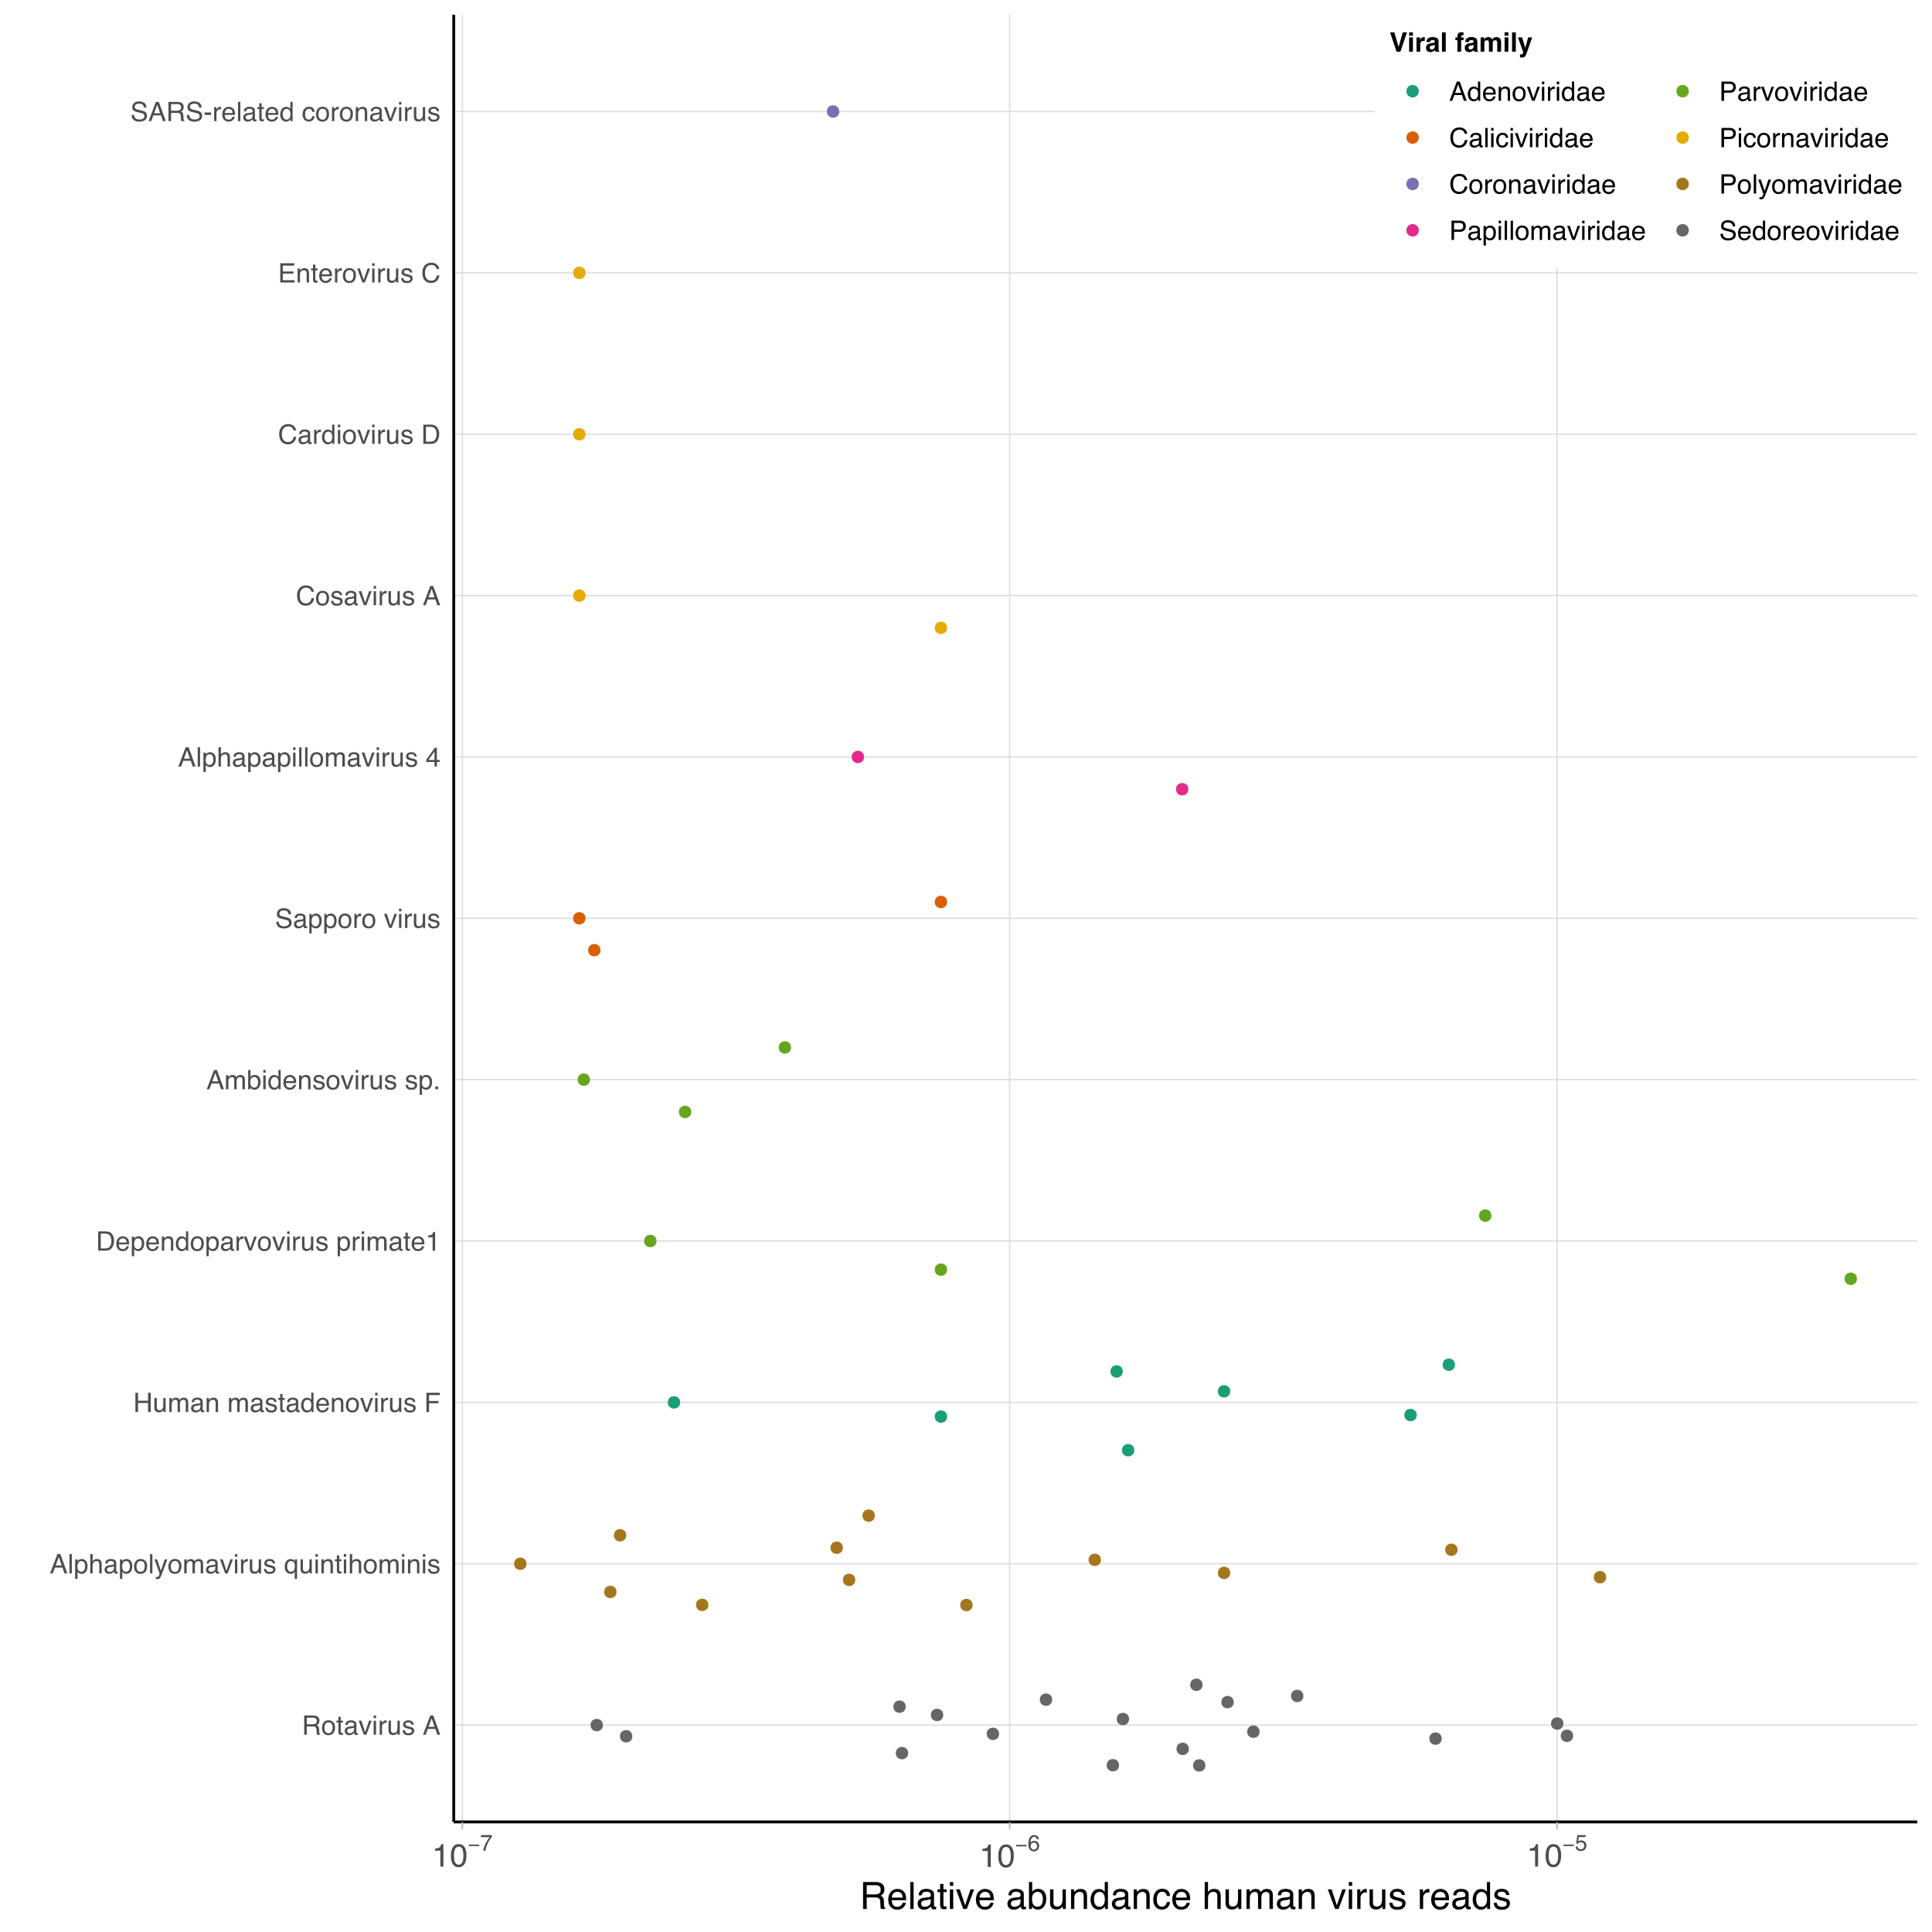 <?xml version="1.0" encoding="UTF-8"?>
<svg xmlns="http://www.w3.org/2000/svg" xmlns:xlink="http://www.w3.org/1999/xlink" width="720pt" height="720pt" viewBox="0 0 720 720" version="1.1">
<defs>
<g>
<symbol overflow="visible" id="glyph0-0">
<path style="stroke:none;" d="M 0.328 0 L 0.328 -7.172 L 6.016 -7.172 L 6.016 0 Z M 5.125 -0.906 L 5.125 -6.281 L 1.219 -6.281 L 1.219 -0.906 Z M 5.125 -0.906 "/>
</symbol>
<symbol overflow="visible" id="glyph0-1">
<path style="stroke:none;" d="M 4.094 -3.891 C 4.551 -3.891 4.91 -3.977 5.172 -4.156 C 5.441 -4.344 5.578 -4.672 5.578 -5.141 C 5.578 -5.648 5.391 -6 5.016 -6.188 C 4.816 -6.289 4.551 -6.344 4.219 -6.344 L 1.844 -6.344 L 1.844 -3.891 Z M 0.875 -7.172 L 4.203 -7.172 C 4.742 -7.172 5.191 -7.094 5.547 -6.938 C 6.223 -6.625 6.562 -6.055 6.562 -5.234 C 6.562 -4.805 6.473 -4.457 6.297 -4.188 C 6.117 -3.914 5.867 -3.695 5.547 -3.531 C 5.828 -3.414 6.035 -3.266 6.172 -3.078 C 6.316 -2.891 6.398 -2.586 6.422 -2.172 L 6.453 -1.219 C 6.461 -0.938 6.488 -0.727 6.531 -0.594 C 6.582 -0.375 6.688 -0.227 6.844 -0.156 L 6.844 0 L 5.641 0 C 5.609 -0.062 5.582 -0.141 5.562 -0.234 C 5.539 -0.336 5.523 -0.531 5.516 -0.812 L 5.453 -2 C 5.43 -2.469 5.258 -2.781 4.938 -2.938 C 4.75 -3.031 4.457 -3.078 4.062 -3.078 L 1.844 -3.078 L 1.844 0 L 0.875 0 Z M 0.875 -7.172 "/>
</symbol>
<symbol overflow="visible" id="glyph0-2">
<path style="stroke:none;" d="M 2.719 -0.562 C 3.301 -0.562 3.703 -0.781 3.922 -1.219 C 4.141 -1.664 4.25 -2.16 4.25 -2.703 C 4.25 -3.191 4.172 -3.586 4.016 -3.891 C 3.766 -4.367 3.336 -4.609 2.734 -4.609 C 2.191 -4.609 1.797 -4.406 1.547 -4 C 1.305 -3.594 1.188 -3.098 1.188 -2.516 C 1.188 -1.961 1.305 -1.5 1.547 -1.125 C 1.797 -0.75 2.188 -0.562 2.719 -0.562 Z M 2.75 -5.375 C 3.426 -5.375 3.992 -5.148 4.453 -4.703 C 4.922 -4.254 5.156 -3.594 5.156 -2.719 C 5.156 -1.875 4.953 -1.176 4.547 -0.625 C 4.141 -0.082 3.504 0.188 2.641 0.188 C 1.922 0.188 1.348 -0.051 0.922 -0.531 C 0.492 -1.02 0.281 -1.676 0.281 -2.5 C 0.281 -3.375 0.504 -4.07 0.953 -4.594 C 1.398 -5.113 2 -5.375 2.75 -5.375 Z M 2.719 -5.359 Z M 2.719 -5.359 "/>
</symbol>
<symbol overflow="visible" id="glyph0-3">
<path style="stroke:none;" d="M 0.828 -6.688 L 1.703 -6.688 L 1.703 -5.234 L 2.547 -5.234 L 2.547 -4.516 L 1.703 -4.516 L 1.703 -1.094 C 1.703 -0.914 1.766 -0.797 1.891 -0.734 C 1.961 -0.691 2.078 -0.672 2.234 -0.672 C 2.273 -0.672 2.32 -0.672 2.375 -0.672 C 2.426 -0.68 2.484 -0.688 2.547 -0.688 L 2.547 0 C 2.441 0.031 2.332 0.051 2.219 0.062 C 2.113 0.07 2 0.078 1.875 0.078 C 1.469 0.078 1.191 -0.023 1.047 -0.234 C 0.898 -0.441 0.828 -0.711 0.828 -1.047 L 0.828 -4.516 L 0.109 -4.516 L 0.109 -5.234 L 0.828 -5.234 Z M 0.828 -6.688 "/>
</symbol>
<symbol overflow="visible" id="glyph0-4">
<path style="stroke:none;" d="M 1.312 -1.391 C 1.312 -1.141 1.406 -0.941 1.594 -0.797 C 1.781 -0.648 2 -0.578 2.25 -0.578 C 2.562 -0.578 2.863 -0.645 3.156 -0.781 C 3.645 -1.02 3.891 -1.41 3.891 -1.953 L 3.891 -2.656 C 3.773 -2.594 3.633 -2.535 3.469 -2.484 C 3.301 -2.441 3.133 -2.41 2.969 -2.391 L 2.438 -2.328 C 2.125 -2.285 1.883 -2.219 1.719 -2.125 C 1.445 -1.969 1.312 -1.723 1.312 -1.391 Z M 3.453 -3.172 C 3.648 -3.191 3.785 -3.273 3.859 -3.422 C 3.891 -3.504 3.906 -3.617 3.906 -3.766 C 3.906 -4.055 3.797 -4.27 3.578 -4.406 C 3.367 -4.539 3.066 -4.609 2.672 -4.609 C 2.211 -4.609 1.891 -4.488 1.703 -4.25 C 1.586 -4.102 1.516 -3.898 1.484 -3.641 L 0.672 -3.641 C 0.68 -4.273 0.891 -4.719 1.297 -4.969 C 1.703 -5.227 2.172 -5.359 2.703 -5.359 C 3.316 -5.359 3.812 -5.238 4.188 -5 C 4.57 -4.77 4.766 -4.406 4.766 -3.906 L 4.766 -0.906 C 4.766 -0.812 4.781 -0.734 4.812 -0.672 C 4.852 -0.617 4.938 -0.594 5.062 -0.594 C 5.102 -0.594 5.145 -0.594 5.188 -0.594 C 5.238 -0.602 5.289 -0.613 5.344 -0.625 L 5.344 0.031 C 5.207 0.062 5.102 0.082 5.031 0.094 C 4.957 0.102 4.859 0.109 4.734 0.109 C 4.43 0.109 4.211 0.004 4.078 -0.203 C 4.004 -0.316 3.957 -0.477 3.938 -0.688 C 3.75 -0.457 3.488 -0.254 3.156 -0.078 C 2.82 0.086 2.453 0.172 2.047 0.172 C 1.566 0.172 1.172 0.023 0.859 -0.266 C 0.555 -0.555 0.406 -0.926 0.406 -1.375 C 0.406 -1.852 0.555 -2.227 0.859 -2.5 C 1.16 -2.77 1.555 -2.938 2.047 -3 Z M 2.719 -5.359 Z M 2.719 -5.359 "/>
</symbol>
<symbol overflow="visible" id="glyph0-5">
<path style="stroke:none;" d="M 1.078 -5.234 L 2.469 -0.969 L 3.938 -5.234 L 4.891 -5.234 L 2.922 0 L 1.984 0 L 0.047 -5.234 Z M 1.078 -5.234 "/>
</symbol>
<symbol overflow="visible" id="glyph0-6">
<path style="stroke:none;" d="M 0.641 -5.203 L 1.531 -5.203 L 1.531 0 L 0.641 0 Z M 0.641 -7.172 L 1.531 -7.172 L 1.531 -6.172 L 0.641 -6.172 Z M 0.641 -7.172 "/>
</symbol>
<symbol overflow="visible" id="glyph0-7">
<path style="stroke:none;" d="M 0.672 -5.234 L 1.5 -5.234 L 1.5 -4.328 C 1.57 -4.504 1.738 -4.719 2 -4.969 C 2.27 -5.219 2.582 -5.344 2.938 -5.344 C 2.945 -5.344 2.973 -5.344 3.016 -5.344 C 3.055 -5.344 3.125 -5.336 3.219 -5.328 L 3.219 -4.391 C 3.164 -4.398 3.113 -4.406 3.062 -4.406 C 3.02 -4.414 2.973 -4.422 2.922 -4.422 C 2.484 -4.422 2.145 -4.273 1.906 -3.984 C 1.664 -3.703 1.547 -3.379 1.547 -3.016 L 1.547 0 L 0.672 0 Z M 0.672 -5.234 "/>
</symbol>
<symbol overflow="visible" id="glyph0-8">
<path style="stroke:none;" d="M 1.531 -5.234 L 1.531 -1.766 C 1.531 -1.492 1.57 -1.273 1.656 -1.109 C 1.812 -0.797 2.102 -0.641 2.531 -0.641 C 3.133 -0.641 3.551 -0.91 3.781 -1.453 C 3.895 -1.742 3.953 -2.145 3.953 -2.656 L 3.953 -5.234 L 4.828 -5.234 L 4.828 0 L 4 0 L 4.016 -0.766 C 3.898 -0.566 3.758 -0.398 3.594 -0.266 C 3.258 0.004 2.852 0.141 2.375 0.141 C 1.625 0.141 1.113 -0.109 0.844 -0.609 C 0.695 -0.867 0.625 -1.223 0.625 -1.672 L 0.625 -5.234 Z M 2.734 -5.359 Z M 2.734 -5.359 "/>
</symbol>
<symbol overflow="visible" id="glyph0-9">
<path style="stroke:none;" d="M 1.172 -1.641 C 1.191 -1.348 1.266 -1.125 1.391 -0.969 C 1.609 -0.688 1.992 -0.547 2.547 -0.547 C 2.867 -0.547 3.148 -0.613 3.391 -0.75 C 3.641 -0.895 3.766 -1.113 3.766 -1.406 C 3.766 -1.633 3.664 -1.805 3.469 -1.922 C 3.344 -1.992 3.094 -2.078 2.719 -2.172 L 2.016 -2.344 C 1.578 -2.457 1.25 -2.582 1.031 -2.719 C 0.656 -2.957 0.469 -3.285 0.469 -3.703 C 0.469 -4.203 0.645 -4.602 1 -4.906 C 1.352 -5.207 1.832 -5.359 2.438 -5.359 C 3.227 -5.359 3.797 -5.129 4.141 -4.672 C 4.359 -4.379 4.469 -4.062 4.469 -3.719 L 3.641 -3.719 C 3.617 -3.926 3.547 -4.109 3.422 -4.266 C 3.223 -4.492 2.875 -4.609 2.375 -4.609 C 2.039 -4.609 1.785 -4.547 1.609 -4.422 C 1.441 -4.297 1.359 -4.129 1.359 -3.922 C 1.359 -3.691 1.473 -3.508 1.703 -3.375 C 1.828 -3.289 2.02 -3.219 2.281 -3.156 L 2.859 -3.016 C 3.484 -2.859 3.906 -2.711 4.125 -2.578 C 4.469 -2.348 4.641 -1.992 4.641 -1.516 C 4.641 -1.047 4.461 -0.641 4.109 -0.297 C 3.754 0.035 3.219 0.203 2.5 0.203 C 1.719 0.203 1.164 0.023 0.844 -0.328 C 0.52 -0.68 0.348 -1.117 0.328 -1.641 Z M 2.469 -5.359 Z M 2.469 -5.359 "/>
</symbol>
<symbol overflow="visible" id="glyph0-10">
<path style="stroke:none;" d=""/>
</symbol>
<symbol overflow="visible" id="glyph0-11">
<path style="stroke:none;" d="M 4.438 -2.938 L 3.359 -6.109 L 2.203 -2.938 Z M 2.844 -7.172 L 3.953 -7.172 L 6.547 0 L 5.484 0 L 4.75 -2.156 L 1.922 -2.156 L 1.141 0 L 0.141 0 Z M 2.844 -7.172 "/>
</symbol>
<symbol overflow="visible" id="glyph0-12">
<path style="stroke:none;" d="M 0.672 -7.172 L 1.547 -7.172 L 1.547 0 L 0.672 0 Z M 0.672 -7.172 "/>
</symbol>
<symbol overflow="visible" id="glyph0-13">
<path style="stroke:none;" d="M 2.859 -0.594 C 3.266 -0.594 3.602 -0.766 3.875 -1.109 C 4.145 -1.453 4.281 -1.961 4.281 -2.641 C 4.281 -3.055 4.223 -3.414 4.109 -3.719 C 3.879 -4.289 3.461 -4.578 2.859 -4.578 C 2.242 -4.578 1.828 -4.273 1.609 -3.672 C 1.484 -3.348 1.422 -2.938 1.422 -2.438 C 1.422 -2.031 1.484 -1.688 1.609 -1.406 C 1.828 -0.863 2.242 -0.594 2.859 -0.594 Z M 0.578 -5.203 L 1.438 -5.203 L 1.438 -4.516 C 1.602 -4.754 1.789 -4.938 2 -5.062 C 2.301 -5.258 2.648 -5.359 3.047 -5.359 C 3.641 -5.359 4.145 -5.129 4.562 -4.672 C 4.977 -4.223 5.188 -3.578 5.188 -2.734 C 5.188 -1.586 4.883 -0.77 4.281 -0.281 C 3.906 0.02 3.469 0.172 2.969 0.172 C 2.57 0.172 2.242 0.086 1.984 -0.078 C 1.828 -0.18 1.648 -0.352 1.453 -0.594 L 1.453 2.078 L 0.578 2.078 Z M 0.578 -5.203 "/>
</symbol>
<symbol overflow="visible" id="glyph0-14">
<path style="stroke:none;" d="M 0.641 -7.203 L 1.531 -7.203 L 1.531 -4.516 C 1.738 -4.785 1.922 -4.973 2.078 -5.078 C 2.367 -5.266 2.723 -5.359 3.141 -5.359 C 3.898 -5.359 4.414 -5.094 4.688 -4.562 C 4.832 -4.27 4.906 -3.867 4.906 -3.359 L 4.906 0 L 4 0 L 4 -3.297 C 4 -3.68 3.953 -3.961 3.859 -4.141 C 3.703 -4.43 3.398 -4.578 2.953 -4.578 C 2.586 -4.578 2.258 -4.445 1.969 -4.188 C 1.676 -3.938 1.531 -3.469 1.531 -2.781 L 1.531 0 L 0.641 0 Z M 0.641 -7.203 "/>
</symbol>
<symbol overflow="visible" id="glyph0-15">
<path style="stroke:none;" d="M 3.906 -5.234 L 4.891 -5.234 C 4.766 -4.898 4.488 -4.133 4.062 -2.938 C 3.738 -2.039 3.469 -1.305 3.25 -0.734 C 2.75 0.598 2.395 1.41 2.188 1.703 C 1.977 1.992 1.617 2.141 1.109 2.141 C 0.984 2.141 0.883 2.133 0.812 2.125 C 0.75 2.113 0.672 2.098 0.578 2.078 L 0.578 1.281 C 0.734 1.32 0.844 1.348 0.906 1.359 C 0.977 1.367 1.039 1.375 1.094 1.375 C 1.25 1.375 1.363 1.344 1.438 1.281 C 1.52 1.227 1.586 1.164 1.641 1.094 C 1.66 1.062 1.719 0.926 1.812 0.688 C 1.914 0.445 1.988 0.27 2.031 0.156 L 0.109 -5.234 L 1.094 -5.234 L 2.5 -0.969 Z M 2.5 -5.359 Z M 2.5 -5.359 "/>
</symbol>
<symbol overflow="visible" id="glyph0-16">
<path style="stroke:none;" d="M 0.641 -5.234 L 1.516 -5.234 L 1.516 -4.484 C 1.723 -4.742 1.91 -4.93 2.078 -5.047 C 2.367 -5.242 2.695 -5.344 3.062 -5.344 C 3.477 -5.344 3.816 -5.242 4.078 -5.047 C 4.211 -4.922 4.344 -4.742 4.469 -4.516 C 4.656 -4.797 4.879 -5.004 5.141 -5.141 C 5.41 -5.273 5.711 -5.344 6.047 -5.344 C 6.742 -5.344 7.219 -5.086 7.469 -4.578 C 7.613 -4.305 7.688 -3.941 7.688 -3.484 L 7.688 0 L 6.766 0 L 6.766 -3.641 C 6.766 -3.984 6.676 -4.219 6.5 -4.344 C 6.332 -4.477 6.125 -4.547 5.875 -4.547 C 5.531 -4.547 5.234 -4.43 4.984 -4.203 C 4.734 -3.973 4.609 -3.586 4.609 -3.047 L 4.609 0 L 3.719 0 L 3.719 -3.406 C 3.719 -3.77 3.672 -4.031 3.578 -4.188 C 3.453 -4.438 3.207 -4.562 2.844 -4.562 C 2.508 -4.562 2.207 -4.43 1.938 -4.172 C 1.664 -3.91 1.531 -3.445 1.531 -2.781 L 1.531 0 L 0.641 0 Z M 0.641 -5.234 "/>
</symbol>
<symbol overflow="visible" id="glyph0-17">
<path style="stroke:none;" d="M 1.219 -2.547 C 1.219 -2.086 1.281 -1.707 1.406 -1.406 C 1.625 -0.863 2.023 -0.594 2.609 -0.594 C 3.223 -0.594 3.645 -0.879 3.875 -1.453 C 4 -1.766 4.062 -2.164 4.062 -2.656 C 4.062 -3.113 3.992 -3.492 3.859 -3.797 C 3.617 -4.316 3.195 -4.578 2.594 -4.578 C 2.219 -4.578 1.895 -4.41 1.625 -4.078 C 1.352 -3.742 1.219 -3.234 1.219 -2.547 Z M 2.516 -5.344 C 2.941 -5.344 3.305 -5.234 3.609 -5.016 C 3.766 -4.898 3.922 -4.727 4.078 -4.5 L 4.078 -5.234 L 4.906 -5.234 L 4.906 2.078 L 4.031 2.078 L 4.031 -0.594 C 3.875 -0.363 3.664 -0.176 3.406 -0.031 C 3.156 0.102 2.836 0.172 2.453 0.172 C 1.891 0.172 1.391 -0.047 0.953 -0.484 C 0.516 -0.922 0.297 -1.586 0.297 -2.484 C 0.297 -3.316 0.5 -4 0.906 -4.531 C 1.32 -5.07 1.859 -5.344 2.516 -5.344 Z M 2.516 -5.344 "/>
</symbol>
<symbol overflow="visible" id="glyph0-18">
<path style="stroke:none;" d="M 0.641 -5.234 L 1.484 -5.234 L 1.484 -4.484 C 1.723 -4.797 1.984 -5.016 2.266 -5.141 C 2.547 -5.273 2.852 -5.344 3.188 -5.344 C 3.926 -5.344 4.426 -5.086 4.688 -4.578 C 4.832 -4.285 4.906 -3.879 4.906 -3.359 L 4.906 0 L 4.016 0 L 4.016 -3.297 C 4.016 -3.617 3.969 -3.875 3.875 -4.062 C 3.719 -4.395 3.43 -4.562 3.016 -4.562 C 2.805 -4.562 2.641 -4.539 2.516 -4.5 C 2.273 -4.426 2.062 -4.281 1.875 -4.062 C 1.727 -3.883 1.633 -3.703 1.594 -3.516 C 1.551 -3.336 1.531 -3.078 1.531 -2.734 L 1.531 0 L 0.641 0 Z M 2.703 -5.359 Z M 2.703 -5.359 "/>
</symbol>
<symbol overflow="visible" id="glyph0-19">
<path style="stroke:none;" d="M 0.781 -7.172 L 1.766 -7.172 L 1.766 -4.203 L 5.5 -4.203 L 5.5 -7.172 L 6.484 -7.172 L 6.484 0 L 5.5 0 L 5.5 -3.359 L 1.766 -3.359 L 1.766 0 L 0.781 0 Z M 0.781 -7.172 "/>
</symbol>
<symbol overflow="visible" id="glyph0-20">
<path style="stroke:none;" d="M 1.203 -2.547 C 1.203 -1.992 1.32 -1.523 1.562 -1.141 C 1.801 -0.766 2.18 -0.578 2.703 -0.578 C 3.109 -0.578 3.441 -0.75 3.703 -1.094 C 3.961 -1.445 4.094 -1.953 4.094 -2.609 C 4.094 -3.273 3.957 -3.766 3.688 -4.078 C 3.414 -4.398 3.082 -4.562 2.688 -4.562 C 2.25 -4.562 1.891 -4.391 1.609 -4.047 C 1.336 -3.711 1.203 -3.211 1.203 -2.547 Z M 2.531 -5.328 C 2.926 -5.328 3.258 -5.238 3.531 -5.062 C 3.688 -4.969 3.863 -4.801 4.062 -4.562 L 4.062 -7.203 L 4.906 -7.203 L 4.906 0 L 4.109 0 L 4.109 -0.734 C 3.91 -0.41 3.672 -0.176 3.391 -0.031 C 3.109 0.113 2.785 0.188 2.422 0.188 C 1.836 0.188 1.332 -0.055 0.906 -0.547 C 0.488 -1.035 0.281 -1.688 0.281 -2.5 C 0.281 -3.258 0.473 -3.922 0.859 -4.484 C 1.242 -5.047 1.801 -5.328 2.531 -5.328 Z M 2.531 -5.328 "/>
</symbol>
<symbol overflow="visible" id="glyph0-21">
<path style="stroke:none;" d="M 2.828 -5.344 C 3.191 -5.344 3.547 -5.254 3.891 -5.078 C 4.242 -4.91 4.516 -4.688 4.703 -4.406 C 4.879 -4.145 4.992 -3.836 5.047 -3.484 C 5.098 -3.242 5.125 -2.859 5.125 -2.328 L 1.297 -2.328 C 1.305 -1.797 1.426 -1.367 1.656 -1.047 C 1.895 -0.734 2.266 -0.578 2.766 -0.578 C 3.223 -0.578 3.586 -0.727 3.859 -1.031 C 4.016 -1.207 4.125 -1.41 4.188 -1.641 L 5.047 -1.641 C 5.023 -1.453 4.953 -1.238 4.828 -1 C 4.703 -0.758 4.555 -0.566 4.391 -0.422 C 4.129 -0.16 3.801 0.016 3.406 0.109 C 3.195 0.16 2.957 0.188 2.688 0.188 C 2.031 0.188 1.477 -0.047 1.031 -0.516 C 0.582 -0.992 0.359 -1.66 0.359 -2.516 C 0.359 -3.359 0.582 -4.039 1.031 -4.562 C 1.488 -5.082 2.086 -5.344 2.828 -5.344 Z M 4.219 -3.031 C 4.188 -3.414 4.102 -3.723 3.969 -3.953 C 3.727 -4.367 3.328 -4.578 2.766 -4.578 C 2.359 -4.578 2.02 -4.43 1.75 -4.141 C 1.477 -3.848 1.332 -3.477 1.312 -3.031 Z M 2.734 -5.359 Z M 2.734 -5.359 "/>
</symbol>
<symbol overflow="visible" id="glyph0-22">
<path style="stroke:none;" d="M 0.859 -7.172 L 5.828 -7.172 L 5.828 -6.297 L 1.828 -6.297 L 1.828 -4.109 L 5.344 -4.109 L 5.344 -3.266 L 1.828 -3.266 L 1.828 0 L 0.859 0 Z M 0.859 -7.172 "/>
</symbol>
<symbol overflow="visible" id="glyph0-23">
<path style="stroke:none;" d="M 3.516 -0.828 C 3.848 -0.828 4.117 -0.863 4.328 -0.938 C 4.703 -1.062 5.008 -1.305 5.25 -1.672 C 5.445 -1.953 5.586 -2.32 5.672 -2.781 C 5.723 -3.051 5.75 -3.301 5.75 -3.531 C 5.75 -4.414 5.57 -5.102 5.219 -5.594 C 4.863 -6.094 4.289 -6.344 3.5 -6.344 L 1.781 -6.344 L 1.781 -0.828 Z M 0.812 -7.172 L 3.719 -7.172 C 4.695 -7.172 5.457 -6.82 6 -6.125 C 6.488 -5.488 6.734 -4.68 6.734 -3.703 C 6.734 -2.93 6.586 -2.238 6.297 -1.625 C 5.797 -0.539 4.93 0 3.703 0 L 0.812 0 Z M 0.812 -7.172 "/>
</symbol>
<symbol overflow="visible" id="glyph0-24">
<path style="stroke:none;" d="M 0.953 -4.953 L 0.953 -5.625 C 1.586 -5.688 2.031 -5.789 2.281 -5.938 C 2.531 -6.082 2.719 -6.426 2.844 -6.969 L 3.547 -6.969 L 3.547 0 L 2.609 0 L 2.609 -4.953 Z M 0.953 -4.953 "/>
</symbol>
<symbol overflow="visible" id="glyph0-25">
<path style="stroke:none;" d="M 0.578 -7.203 L 1.438 -7.203 L 1.438 -4.594 C 1.625 -4.844 1.848 -5.031 2.109 -5.156 C 2.379 -5.289 2.672 -5.359 2.984 -5.359 C 3.641 -5.359 4.172 -5.133 4.578 -4.688 C 4.984 -4.25 5.188 -3.594 5.188 -2.719 C 5.188 -1.883 4.984 -1.191 4.578 -0.641 C 4.18 -0.098 3.629 0.172 2.922 0.172 C 2.516 0.172 2.176 0.07 1.906 -0.125 C 1.75 -0.238 1.578 -0.422 1.391 -0.672 L 1.391 0 L 0.578 0 Z M 2.859 -0.609 C 3.336 -0.609 3.691 -0.797 3.922 -1.172 C 4.16 -1.555 4.281 -2.055 4.281 -2.672 C 4.281 -3.223 4.16 -3.676 3.922 -4.031 C 3.691 -4.395 3.348 -4.578 2.891 -4.578 C 2.484 -4.578 2.129 -4.426 1.828 -4.125 C 1.523 -3.832 1.375 -3.348 1.375 -2.672 C 1.375 -2.18 1.438 -1.781 1.562 -1.469 C 1.801 -0.895 2.234 -0.609 2.859 -0.609 Z M 2.859 -0.609 "/>
</symbol>
<symbol overflow="visible" id="glyph0-26">
<path style="stroke:none;" d="M 0.859 -1.062 L 1.875 -1.062 L 1.875 0 L 0.859 0 Z M 0.859 -1.062 "/>
</symbol>
<symbol overflow="visible" id="glyph0-27">
<path style="stroke:none;" d="M 1.391 -2.312 C 1.422 -1.906 1.52 -1.578 1.688 -1.328 C 2.008 -0.848 2.578 -0.609 3.391 -0.609 C 3.754 -0.609 4.086 -0.66 4.391 -0.766 C 4.961 -0.961 5.25 -1.32 5.25 -1.844 C 5.25 -2.238 5.129 -2.52 4.891 -2.688 C 4.641 -2.852 4.25 -2.992 3.719 -3.109 L 2.75 -3.328 C 2.113 -3.473 1.664 -3.629 1.406 -3.797 C 0.945 -4.098 0.719 -4.547 0.719 -5.141 C 0.719 -5.785 0.941 -6.316 1.391 -6.734 C 1.836 -7.148 2.469 -7.359 3.281 -7.359 C 4.039 -7.359 4.68 -7.176 5.203 -6.812 C 5.723 -6.445 5.984 -5.863 5.984 -5.062 L 5.078 -5.062 C 5.023 -5.445 4.922 -5.742 4.766 -5.953 C 4.473 -6.328 3.969 -6.516 3.25 -6.516 C 2.676 -6.516 2.266 -6.395 2.016 -6.156 C 1.766 -5.914 1.641 -5.633 1.641 -5.312 C 1.641 -4.957 1.785 -4.703 2.078 -4.547 C 2.273 -4.441 2.711 -4.312 3.391 -4.156 L 4.391 -3.922 C 4.879 -3.805 5.254 -3.656 5.516 -3.469 C 5.973 -3.133 6.203 -2.645 6.203 -2 C 6.203 -1.207 5.91 -0.641 5.328 -0.297 C 4.754 0.035 4.086 0.203 3.328 0.203 C 2.43 0.203 1.727 -0.02 1.219 -0.469 C 0.719 -0.926 0.473 -1.539 0.484 -2.312 Z M 3.359 -7.375 Z M 3.359 -7.375 "/>
</symbol>
<symbol overflow="visible" id="glyph0-28">
<path style="stroke:none;" d="M 3.312 -2.469 L 3.312 -5.641 L 1.062 -2.469 Z M 3.328 0 L 3.328 -1.703 L 0.25 -1.703 L 0.25 -2.562 L 3.453 -7.016 L 4.203 -7.016 L 4.203 -2.469 L 5.234 -2.469 L 5.234 -1.703 L 4.203 -1.703 L 4.203 0 Z M 3.328 0 "/>
</symbol>
<symbol overflow="visible" id="glyph0-29">
<path style="stroke:none;" d="M 3.781 -7.375 C 4.688 -7.375 5.391 -7.133 5.891 -6.656 C 6.398 -6.176 6.68 -5.629 6.734 -5.016 L 5.781 -5.016 C 5.676 -5.484 5.461 -5.852 5.141 -6.125 C 4.816 -6.395 4.367 -6.531 3.797 -6.531 C 3.086 -6.531 2.516 -6.281 2.078 -5.781 C 1.648 -5.281 1.438 -4.52 1.438 -3.5 C 1.438 -2.656 1.629 -1.973 2.016 -1.453 C 2.41 -0.93 3 -0.672 3.781 -0.672 C 4.488 -0.672 5.031 -0.945 5.406 -1.5 C 5.602 -1.781 5.754 -2.16 5.859 -2.641 L 6.797 -2.641 C 6.711 -1.879 6.438 -1.242 5.969 -0.734 C 5.395 -0.117 4.625 0.188 3.656 0.188 C 2.82 0.188 2.125 -0.066 1.562 -0.578 C 0.812 -1.242 0.438 -2.27 0.438 -3.656 C 0.438 -4.719 0.719 -5.586 1.281 -6.266 C 1.883 -7.004 2.719 -7.375 3.781 -7.375 Z M 3.594 -7.375 Z M 3.594 -7.375 "/>
</symbol>
<symbol overflow="visible" id="glyph0-30">
<path style="stroke:none;" d="M 0.859 -7.172 L 6.078 -7.172 L 6.078 -6.297 L 1.797 -6.297 L 1.797 -4.109 L 5.766 -4.109 L 5.766 -3.281 L 1.797 -3.281 L 1.797 -0.859 L 6.156 -0.859 L 6.156 0 L 0.859 0 Z M 3.5 -7.172 Z M 3.5 -7.172 "/>
</symbol>
<symbol overflow="visible" id="glyph0-31">
<path style="stroke:none;" d="M 0.422 -3.234 L 2.859 -3.234 L 2.859 -2.328 L 0.422 -2.328 Z M 0.422 -3.234 "/>
</symbol>
<symbol overflow="visible" id="glyph0-32">
<path style="stroke:none;" d="M 2.656 -5.375 C 3.25 -5.375 3.727 -5.227 4.094 -4.938 C 4.469 -4.656 4.691 -4.164 4.766 -3.469 L 3.906 -3.469 C 3.852 -3.789 3.734 -4.055 3.547 -4.266 C 3.367 -4.484 3.07 -4.594 2.656 -4.594 C 2.102 -4.594 1.703 -4.32 1.453 -3.781 C 1.297 -3.426 1.219 -2.988 1.219 -2.469 C 1.219 -1.938 1.328 -1.488 1.547 -1.125 C 1.773 -0.77 2.129 -0.594 2.609 -0.594 C 2.973 -0.594 3.258 -0.703 3.469 -0.922 C 3.688 -1.148 3.832 -1.457 3.906 -1.844 L 4.766 -1.844 C 4.672 -1.156 4.426 -0.648 4.031 -0.328 C 3.645 -0.004 3.145 0.156 2.531 0.156 C 1.852 0.156 1.305 -0.094 0.891 -0.594 C 0.484 -1.094 0.281 -1.719 0.281 -2.469 C 0.281 -3.383 0.504 -4.098 0.953 -4.609 C 1.398 -5.117 1.969 -5.375 2.656 -5.375 Z M 2.531 -5.359 Z M 2.531 -5.359 "/>
</symbol>
<symbol overflow="visible" id="glyph0-33">
<path style="stroke:none;" d="M 0.859 -7.172 L 4.078 -7.172 C 4.723 -7.172 5.238 -6.988 5.625 -6.625 C 6.02 -6.27 6.219 -5.77 6.219 -5.125 C 6.219 -4.562 6.039 -4.07 5.688 -3.656 C 5.344 -3.238 4.805 -3.031 4.078 -3.031 L 1.828 -3.031 L 1.828 0 L 0.859 0 Z M 5.234 -5.109 C 5.234 -5.641 5.035 -6 4.641 -6.188 C 4.43 -6.289 4.141 -6.344 3.766 -6.344 L 1.828 -6.344 L 1.828 -3.859 L 3.766 -3.859 C 4.203 -3.859 4.555 -3.945 4.828 -4.125 C 5.098 -4.312 5.234 -4.641 5.234 -5.109 Z M 5.234 -5.109 "/>
</symbol>
<symbol overflow="visible" id="glyph1-0">
<path style="stroke:none;" d="M 0.391 0 L 0.391 -8.609 L 7.219 -8.609 L 7.219 0 Z M 6.141 -1.078 L 6.141 -7.531 L 1.469 -7.531 L 1.469 -1.078 Z M 6.141 -1.078 "/>
</symbol>
<symbol overflow="visible" id="glyph1-1">
<path style="stroke:none;" d="M 1.156 -5.938 L 1.156 -6.75 C 1.914 -6.82 2.441 -6.945 2.734 -7.125 C 3.035 -7.301 3.266 -7.711 3.422 -8.359 L 4.25 -8.359 L 4.25 0 L 3.125 0 L 3.125 -5.938 Z M 1.156 -5.938 "/>
</symbol>
<symbol overflow="visible" id="glyph1-2">
<path style="stroke:none;" d="M 3.25 -8.391 C 4.332 -8.391 5.117 -7.941 5.609 -7.047 C 5.984 -6.359 6.172 -5.41 6.172 -4.203 C 6.172 -3.066 6 -2.125 5.656 -1.375 C 5.164 -0.301 4.359 0.234 3.234 0.234 C 2.234 0.234 1.484 -0.203 0.984 -1.078 C 0.578 -1.816 0.375 -2.801 0.375 -4.031 C 0.375 -4.977 0.5 -5.797 0.75 -6.484 C 1.207 -7.754 2.039 -8.391 3.25 -8.391 Z M 3.234 -0.734 C 3.785 -0.734 4.223 -0.973 4.547 -1.453 C 4.867 -1.941 5.031 -2.848 5.031 -4.172 C 5.031 -5.117 4.91 -5.898 4.672 -6.516 C 4.441 -7.129 3.988 -7.438 3.312 -7.438 C 2.688 -7.438 2.227 -7.145 1.938 -6.562 C 1.656 -5.977 1.516 -5.117 1.516 -3.984 C 1.516 -3.129 1.609 -2.441 1.797 -1.922 C 2.078 -1.129 2.555 -0.734 3.234 -0.734 Z M 3.234 -0.734 "/>
</symbol>
<symbol overflow="visible" id="glyph2-0">
<path style="stroke:none;" d="M 0.422 1.484 L 0.422 -5.922 L 4.625 -5.922 L 4.625 1.484 Z M 0.891 1.016 L 4.156 1.016 L 4.156 -5.453 L 0.891 -5.453 Z M 0.891 1.016 "/>
</symbol>
<symbol overflow="visible" id="glyph2-1">
<path style="stroke:none;" d="M 4.25 -1.703 L 0.359 -1.703 L 0.359 -2.266 L 4.25 -2.266 Z M 4.25 -1.703 "/>
</symbol>
<symbol overflow="visible" id="glyph3-0">
<path style="stroke:none;" d="M 0.266 0 L 0.266 -6.031 L 5.062 -6.031 L 5.062 0 Z M 4.297 -0.75 L 4.297 -5.281 L 1.031 -5.281 L 1.031 -0.75 Z M 4.297 -0.75 "/>
</symbol>
<symbol overflow="visible" id="glyph3-1">
<path style="stroke:none;" d="M 4.391 -5.781 L 4.391 -5.141 C 4.203 -4.953 3.953 -4.629 3.641 -4.172 C 3.328 -3.723 3.051 -3.234 2.812 -2.703 C 2.57 -2.191 2.391 -1.727 2.266 -1.312 C 2.191 -1.039 2.094 -0.602 1.969 0 L 1.141 0 C 1.328 -1.125 1.738 -2.238 2.375 -3.344 C 2.75 -4 3.145 -4.562 3.562 -5.031 L 0.312 -5.031 L 0.312 -5.781 Z M 4.391 -5.781 "/>
</symbol>
<symbol overflow="visible" id="glyph3-2">
<path style="stroke:none;" d="M 2.453 -5.906 C 3.109 -5.906 3.566 -5.734 3.828 -5.391 C 4.086 -5.047 4.219 -4.695 4.219 -4.344 L 3.484 -4.344 C 3.441 -4.57 3.375 -4.754 3.281 -4.891 C 3.102 -5.129 2.832 -5.25 2.469 -5.25 C 2.051 -5.25 1.723 -5.055 1.484 -4.672 C 1.242 -4.297 1.109 -3.754 1.078 -3.047 C 1.242 -3.297 1.457 -3.477 1.719 -3.594 C 1.957 -3.707 2.223 -3.766 2.516 -3.766 C 3.004 -3.766 3.43 -3.602 3.797 -3.281 C 4.16 -2.969 4.344 -2.504 4.344 -1.891 C 4.344 -1.348 4.164 -0.867 3.812 -0.453 C 3.469 -0.047 2.977 0.156 2.344 0.156 C 1.789 0.156 1.312 -0.051 0.906 -0.469 C 0.508 -0.883 0.312 -1.586 0.312 -2.578 C 0.312 -3.305 0.398 -3.926 0.578 -4.438 C 0.922 -5.414 1.547 -5.906 2.453 -5.906 Z M 2.406 -0.5 C 2.789 -0.5 3.078 -0.629 3.266 -0.891 C 3.461 -1.148 3.562 -1.461 3.562 -1.828 C 3.562 -2.129 3.473 -2.414 3.297 -2.688 C 3.129 -2.957 2.82 -3.094 2.375 -3.094 C 2.051 -3.094 1.77 -2.984 1.531 -2.766 C 1.289 -2.555 1.172 -2.242 1.172 -1.828 C 1.172 -1.453 1.281 -1.133 1.5 -0.875 C 1.719 -0.625 2.02 -0.5 2.406 -0.5 Z M 2.406 -0.5 "/>
</symbol>
<symbol overflow="visible" id="glyph3-3">
<path style="stroke:none;" d="M 1.031 -1.5 C 1.082 -1.07 1.281 -0.781 1.625 -0.625 C 1.801 -0.539 2.004 -0.5 2.234 -0.5 C 2.672 -0.5 2.992 -0.641 3.203 -0.922 C 3.41 -1.203 3.516 -1.508 3.516 -1.844 C 3.516 -2.258 3.391 -2.578 3.141 -2.797 C 2.891 -3.023 2.594 -3.141 2.25 -3.141 C 1.988 -3.141 1.766 -3.086 1.578 -2.984 C 1.398 -2.891 1.25 -2.754 1.125 -2.578 L 0.484 -2.609 L 0.938 -5.781 L 3.984 -5.781 L 3.984 -5.062 L 1.484 -5.062 L 1.234 -3.438 C 1.367 -3.539 1.5 -3.617 1.625 -3.672 C 1.844 -3.754 2.098 -3.797 2.391 -3.797 C 2.922 -3.797 3.375 -3.625 3.75 -3.281 C 4.125 -2.938 4.312 -2.492 4.312 -1.953 C 4.312 -1.398 4.141 -0.91 3.797 -0.484 C 3.453 -0.066 2.906 0.141 2.156 0.141 C 1.676 0.141 1.254 0.008 0.891 -0.25 C 0.523 -0.52 0.316 -0.938 0.266 -1.5 Z M 1.031 -1.5 "/>
</symbol>
<symbol overflow="visible" id="glyph4-0">
<path style="stroke:none;" d="M 0.453 0 L 0.453 -10.047 L 8.422 -10.047 L 8.422 0 Z M 7.172 -1.266 L 7.172 -8.781 L 1.703 -8.781 L 1.703 -1.266 Z M 7.172 -1.266 "/>
</symbol>
<symbol overflow="visible" id="glyph4-1">
<path style="stroke:none;" d="M 5.734 -5.438 C 6.367 -5.438 6.875 -5.562 7.25 -5.812 C 7.625 -6.07 7.812 -6.535 7.812 -7.203 C 7.812 -7.922 7.551 -8.41 7.031 -8.672 C 6.75 -8.805 6.375 -8.875 5.906 -8.875 L 2.594 -8.875 L 2.594 -5.438 Z M 1.234 -10.047 L 5.875 -10.047 C 6.645 -10.047 7.273 -9.93 7.766 -9.703 C 8.711 -9.273 9.188 -8.484 9.188 -7.328 C 9.188 -6.734 9.062 -6.242 8.812 -5.859 C 8.562 -5.473 8.211 -5.164 7.766 -4.938 C 8.16 -4.781 8.457 -4.57 8.656 -4.312 C 8.852 -4.051 8.961 -3.629 8.984 -3.047 L 9.031 -1.703 C 9.051 -1.316 9.086 -1.031 9.141 -0.844 C 9.211 -0.52 9.359 -0.312 9.578 -0.219 L 9.578 0 L 7.906 0 C 7.852 -0.082 7.812 -0.191 7.781 -0.328 C 7.758 -0.473 7.738 -0.738 7.719 -1.125 L 7.641 -2.797 C 7.609 -3.453 7.363 -3.895 6.906 -4.125 C 6.645 -4.25 6.238 -4.312 5.688 -4.312 L 2.594 -4.312 L 2.594 0 L 1.234 0 Z M 1.234 -10.047 "/>
</symbol>
<symbol overflow="visible" id="glyph4-2">
<path style="stroke:none;" d="M 3.953 -7.484 C 4.473 -7.484 4.973 -7.359 5.453 -7.109 C 5.941 -6.867 6.316 -6.555 6.578 -6.172 C 6.828 -5.805 6.988 -5.375 7.062 -4.875 C 7.133 -4.539 7.172 -4.004 7.172 -3.266 L 1.812 -3.266 C 1.832 -2.523 2.004 -1.93 2.328 -1.484 C 2.66 -1.035 3.172 -0.812 3.859 -0.812 C 4.504 -0.812 5.02 -1.02 5.406 -1.438 C 5.625 -1.688 5.773 -1.973 5.859 -2.297 L 7.078 -2.297 C 7.047 -2.023 6.938 -1.723 6.75 -1.391 C 6.57 -1.066 6.375 -0.801 6.156 -0.594 C 5.781 -0.227 5.316 0.02 4.766 0.156 C 4.473 0.227 4.141 0.266 3.766 0.266 C 2.848 0.266 2.07 -0.066 1.438 -0.734 C 0.812 -1.398 0.5 -2.328 0.5 -3.516 C 0.5 -4.691 0.816 -5.645 1.453 -6.375 C 2.086 -7.113 2.922 -7.484 3.953 -7.484 Z M 5.906 -4.25 C 5.863 -4.781 5.75 -5.207 5.562 -5.531 C 5.227 -6.113 4.664 -6.406 3.875 -6.406 C 3.312 -6.406 2.836 -6.203 2.453 -5.797 C 2.066 -5.391 1.863 -4.875 1.844 -4.25 Z M 3.828 -7.5 Z M 3.828 -7.5 "/>
</symbol>
<symbol overflow="visible" id="glyph4-3">
<path style="stroke:none;" d="M 0.938 -10.047 L 2.172 -10.047 L 2.172 0 L 0.938 0 Z M 0.938 -10.047 "/>
</symbol>
<symbol overflow="visible" id="glyph4-4">
<path style="stroke:none;" d="M 1.844 -1.953 C 1.844 -1.598 1.973 -1.316 2.234 -1.109 C 2.492 -0.898 2.801 -0.797 3.156 -0.797 C 3.594 -0.797 4.016 -0.895 4.422 -1.094 C 5.098 -1.426 5.438 -1.973 5.438 -2.734 L 5.438 -3.719 C 5.289 -3.625 5.098 -3.547 4.859 -3.484 C 4.617 -3.422 4.383 -3.375 4.156 -3.344 L 3.422 -3.25 C 2.973 -3.195 2.633 -3.102 2.406 -2.969 C 2.031 -2.758 1.844 -2.422 1.844 -1.953 Z M 4.828 -4.438 C 5.109 -4.469 5.297 -4.586 5.391 -4.797 C 5.441 -4.898 5.469 -5.055 5.469 -5.266 C 5.469 -5.68 5.316 -5.984 5.016 -6.172 C 4.723 -6.359 4.301 -6.453 3.75 -6.453 C 3.102 -6.453 2.645 -6.281 2.375 -5.938 C 2.227 -5.75 2.129 -5.469 2.078 -5.094 L 0.938 -5.094 C 0.957 -5.988 1.25 -6.613 1.812 -6.969 C 2.375 -7.32 3.031 -7.5 3.781 -7.5 C 4.633 -7.5 5.332 -7.332 5.875 -7 C 6.406 -6.676 6.672 -6.164 6.672 -5.469 L 6.672 -1.266 C 6.672 -1.129 6.695 -1.02 6.75 -0.938 C 6.801 -0.863 6.91 -0.828 7.078 -0.828 C 7.141 -0.828 7.203 -0.832 7.266 -0.844 C 7.336 -0.852 7.41 -0.863 7.484 -0.875 L 7.484 0.031 C 7.297 0.082 7.148 0.113 7.047 0.125 C 6.941 0.145 6.805 0.156 6.641 0.156 C 6.211 0.156 5.906 0.004 5.719 -0.297 C 5.613 -0.453 5.539 -0.676 5.5 -0.969 C 5.25 -0.645 4.891 -0.359 4.422 -0.109 C 3.953 0.129 3.438 0.25 2.875 0.25 C 2.195 0.25 1.641 0.047 1.203 -0.359 C 0.773 -0.773 0.562 -1.297 0.562 -1.922 C 0.562 -2.598 0.77 -3.125 1.188 -3.5 C 1.613 -3.875 2.172 -4.102 2.859 -4.188 Z M 3.812 -7.5 Z M 3.812 -7.5 "/>
</symbol>
<symbol overflow="visible" id="glyph4-5">
<path style="stroke:none;" d="M 1.156 -9.359 L 2.391 -9.359 L 2.391 -7.328 L 3.562 -7.328 L 3.562 -6.312 L 2.391 -6.312 L 2.391 -1.531 C 2.391 -1.281 2.477 -1.113 2.656 -1.031 C 2.75 -0.977 2.906 -0.953 3.125 -0.953 C 3.188 -0.953 3.25 -0.953 3.312 -0.953 C 3.383 -0.953 3.469 -0.957 3.562 -0.969 L 3.562 0 C 3.414 0.039 3.266 0.066 3.109 0.078 C 2.961 0.098 2.801 0.109 2.625 0.109 C 2.051 0.109 1.66 -0.035 1.453 -0.328 C 1.254 -0.617 1.156 -1 1.156 -1.469 L 1.156 -6.312 L 0.156 -6.312 L 0.156 -7.328 L 1.156 -7.328 Z M 1.156 -9.359 "/>
</symbol>
<symbol overflow="visible" id="glyph4-6">
<path style="stroke:none;" d="M 0.906 -7.281 L 2.156 -7.281 L 2.156 0 L 0.906 0 Z M 0.906 -10.047 L 2.156 -10.047 L 2.156 -8.641 L 0.906 -8.641 Z M 0.906 -10.047 "/>
</symbol>
<symbol overflow="visible" id="glyph4-7">
<path style="stroke:none;" d="M 1.5 -7.328 L 3.453 -1.359 L 5.5 -7.328 L 6.844 -7.328 L 4.094 0 L 2.781 0 L 0.078 -7.328 Z M 1.5 -7.328 "/>
</symbol>
<symbol overflow="visible" id="glyph4-8">
<path style="stroke:none;" d=""/>
</symbol>
<symbol overflow="visible" id="glyph4-9">
<path style="stroke:none;" d="M 0.812 -10.078 L 2 -10.078 L 2 -6.438 C 2.27 -6.781 2.594 -7.047 2.969 -7.234 C 3.344 -7.422 3.75 -7.516 4.188 -7.516 C 5.094 -7.516 5.828 -7.203 6.391 -6.578 C 6.961 -5.953 7.25 -5.023 7.25 -3.797 C 7.25 -2.641 6.969 -1.676 6.406 -0.906 C 5.852 -0.145 5.078 0.234 4.078 0.234 C 3.523 0.234 3.055 0.098 2.672 -0.172 C 2.441 -0.328 2.195 -0.582 1.938 -0.938 L 1.938 0 L 0.812 0 Z M 4 -0.859 C 4.664 -0.859 5.164 -1.117 5.5 -1.641 C 5.832 -2.172 6 -2.867 6 -3.734 C 6 -4.504 5.832 -5.141 5.5 -5.641 C 5.164 -6.148 4.68 -6.406 4.047 -6.406 C 3.484 -6.406 2.988 -6.195 2.562 -5.781 C 2.145 -5.375 1.938 -4.691 1.938 -3.734 C 1.938 -3.047 2.02 -2.488 2.188 -2.062 C 2.52 -1.258 3.125 -0.859 4 -0.859 Z M 4 -0.859 "/>
</symbol>
<symbol overflow="visible" id="glyph4-10">
<path style="stroke:none;" d="M 2.141 -7.328 L 2.141 -2.469 C 2.141 -2.094 2.195 -1.785 2.312 -1.547 C 2.531 -1.109 2.938 -0.891 3.531 -0.891 C 4.383 -0.891 4.969 -1.27 5.281 -2.031 C 5.445 -2.445 5.531 -3.008 5.531 -3.719 L 5.531 -7.328 L 6.766 -7.328 L 6.766 0 L 5.609 0 L 5.625 -1.078 C 5.457 -0.797 5.258 -0.562 5.031 -0.375 C 4.562 0.008 3.988 0.203 3.312 0.203 C 2.27 0.203 1.562 -0.145 1.188 -0.844 C 0.977 -1.219 0.875 -1.719 0.875 -2.344 L 0.875 -7.328 Z M 3.828 -7.5 Z M 3.828 -7.5 "/>
</symbol>
<symbol overflow="visible" id="glyph4-11">
<path style="stroke:none;" d="M 0.906 -7.328 L 2.078 -7.328 L 2.078 -6.281 C 2.422 -6.707 2.785 -7.016 3.172 -7.203 C 3.555 -7.391 3.988 -7.484 4.469 -7.484 C 5.5 -7.484 6.195 -7.125 6.562 -6.406 C 6.77 -6 6.875 -5.43 6.875 -4.703 L 6.875 0 L 5.625 0 L 5.625 -4.609 C 5.625 -5.055 5.555 -5.414 5.422 -5.688 C 5.203 -6.145 4.805 -6.375 4.234 -6.375 C 3.941 -6.375 3.703 -6.348 3.516 -6.297 C 3.18 -6.191 2.883 -5.988 2.625 -5.688 C 2.414 -5.445 2.281 -5.195 2.219 -4.938 C 2.164 -4.676 2.141 -4.305 2.141 -3.828 L 2.141 0 L 0.906 0 Z M 3.797 -7.5 Z M 3.797 -7.5 "/>
</symbol>
<symbol overflow="visible" id="glyph4-12">
<path style="stroke:none;" d="M 1.688 -3.578 C 1.688 -2.797 1.852 -2.141 2.188 -1.609 C 2.52 -1.078 3.051 -0.812 3.781 -0.812 C 4.352 -0.812 4.82 -1.055 5.188 -1.547 C 5.551 -2.035 5.734 -2.738 5.734 -3.656 C 5.734 -4.582 5.539 -5.266 5.156 -5.703 C 4.781 -6.148 4.316 -6.375 3.766 -6.375 C 3.148 -6.375 2.648 -6.133 2.266 -5.656 C 1.879 -5.188 1.688 -4.492 1.688 -3.578 Z M 3.531 -7.453 C 4.094 -7.453 4.562 -7.332 4.938 -7.094 C 5.156 -6.957 5.406 -6.719 5.688 -6.375 L 5.688 -10.078 L 6.875 -10.078 L 6.875 0 L 5.766 0 L 5.766 -1.016 C 5.473 -0.566 5.129 -0.238 4.734 -0.031 C 4.348 0.164 3.898 0.266 3.391 0.266 C 2.578 0.266 1.875 -0.078 1.281 -0.766 C 0.688 -1.453 0.391 -2.363 0.391 -3.5 C 0.391 -4.57 0.66 -5.5 1.203 -6.281 C 1.742 -7.062 2.52 -7.453 3.531 -7.453 Z M 3.531 -7.453 "/>
</symbol>
<symbol overflow="visible" id="glyph4-13">
<path style="stroke:none;" d="M 3.719 -7.531 C 4.551 -7.531 5.223 -7.328 5.734 -6.922 C 6.254 -6.523 6.566 -5.836 6.672 -4.859 L 5.469 -4.859 C 5.395 -5.305 5.227 -5.68 4.969 -5.984 C 4.719 -6.285 4.301 -6.438 3.719 -6.438 C 2.938 -6.438 2.379 -6.051 2.047 -5.281 C 1.828 -4.789 1.719 -4.18 1.719 -3.453 C 1.719 -2.711 1.867 -2.094 2.172 -1.594 C 2.484 -1.094 2.973 -0.844 3.641 -0.844 C 4.148 -0.844 4.555 -1 4.859 -1.312 C 5.16 -1.625 5.363 -2.051 5.469 -2.594 L 6.672 -2.594 C 6.535 -1.625 6.191 -0.91 5.641 -0.453 C 5.098 -0.004 4.398 0.219 3.547 0.219 C 2.586 0.219 1.82 -0.129 1.25 -0.828 C 0.688 -1.535 0.406 -2.41 0.406 -3.453 C 0.406 -4.742 0.719 -5.742 1.344 -6.453 C 1.969 -7.172 2.758 -7.531 3.719 -7.531 Z M 3.531 -7.5 Z M 3.531 -7.5 "/>
</symbol>
<symbol overflow="visible" id="glyph4-14">
<path style="stroke:none;" d="M 0.906 -10.078 L 2.141 -10.078 L 2.141 -6.328 C 2.43 -6.703 2.691 -6.961 2.922 -7.109 C 3.316 -7.367 3.812 -7.5 4.406 -7.5 C 5.469 -7.5 6.188 -7.129 6.562 -6.391 C 6.77 -5.984 6.875 -5.422 6.875 -4.703 L 6.875 0 L 5.609 0 L 5.609 -4.609 C 5.609 -5.148 5.539 -5.547 5.406 -5.797 C 5.176 -6.203 4.754 -6.406 4.141 -6.406 C 3.629 -6.406 3.164 -6.227 2.75 -5.875 C 2.344 -5.52 2.141 -4.859 2.141 -3.891 L 2.141 0 L 0.906 0 Z M 0.906 -10.078 "/>
</symbol>
<symbol overflow="visible" id="glyph4-15">
<path style="stroke:none;" d="M 0.906 -7.328 L 2.125 -7.328 L 2.125 -6.281 C 2.414 -6.645 2.676 -6.906 2.906 -7.062 C 3.312 -7.344 3.773 -7.484 4.297 -7.484 C 4.879 -7.484 5.348 -7.344 5.703 -7.062 C 5.898 -6.895 6.082 -6.648 6.25 -6.328 C 6.52 -6.723 6.836 -7.016 7.203 -7.203 C 7.578 -7.391 7.992 -7.484 8.453 -7.484 C 9.441 -7.484 10.113 -7.129 10.469 -6.422 C 10.656 -6.035 10.75 -5.52 10.75 -4.875 L 10.75 0 L 9.469 0 L 9.469 -5.094 C 9.469 -5.57 9.348 -5.898 9.109 -6.078 C 8.867 -6.266 8.57 -6.359 8.219 -6.359 C 7.738 -6.359 7.32 -6.195 6.969 -5.875 C 6.625 -5.551 6.453 -5.016 6.453 -4.266 L 6.453 0 L 5.203 0 L 5.203 -4.781 C 5.203 -5.281 5.141 -5.641 5.016 -5.859 C 4.828 -6.203 4.477 -6.375 3.969 -6.375 C 3.508 -6.375 3.086 -6.191 2.703 -5.828 C 2.328 -5.473 2.141 -4.828 2.141 -3.891 L 2.141 0 L 0.906 0 Z M 0.906 -7.328 "/>
</symbol>
<symbol overflow="visible" id="glyph4-16">
<path style="stroke:none;" d="M 0.938 -7.328 L 2.109 -7.328 L 2.109 -6.062 C 2.203 -6.301 2.438 -6.598 2.812 -6.953 C 3.188 -7.305 3.617 -7.484 4.109 -7.484 C 4.129 -7.484 4.164 -7.477 4.219 -7.469 C 4.27 -7.469 4.363 -7.461 4.5 -7.453 L 4.5 -6.156 C 4.426 -6.164 4.359 -6.172 4.297 -6.172 C 4.234 -6.18 4.164 -6.188 4.094 -6.188 C 3.477 -6.188 3.004 -5.984 2.672 -5.578 C 2.336 -5.18 2.172 -4.727 2.172 -4.219 L 2.172 0 L 0.938 0 Z M 0.938 -7.328 "/>
</symbol>
<symbol overflow="visible" id="glyph4-17">
<path style="stroke:none;" d="M 1.641 -2.297 C 1.672 -1.891 1.77 -1.578 1.938 -1.359 C 2.25 -0.961 2.789 -0.766 3.562 -0.766 C 4.008 -0.766 4.406 -0.863 4.75 -1.062 C 5.102 -1.258 5.281 -1.562 5.281 -1.969 C 5.281 -2.289 5.141 -2.531 4.859 -2.688 C 4.68 -2.789 4.332 -2.91 3.812 -3.047 L 2.828 -3.281 C 2.203 -3.438 1.742 -3.613 1.453 -3.812 C 0.922 -4.145 0.656 -4.602 0.656 -5.188 C 0.656 -5.883 0.906 -6.445 1.406 -6.875 C 1.906 -7.301 2.578 -7.516 3.422 -7.516 C 4.523 -7.516 5.316 -7.191 5.797 -6.547 C 6.109 -6.129 6.258 -5.688 6.25 -5.219 L 5.094 -5.219 C 5.062 -5.5 4.961 -5.75 4.797 -5.969 C 4.516 -6.289 4.023 -6.453 3.328 -6.453 C 2.859 -6.453 2.504 -6.363 2.266 -6.188 C 2.023 -6.008 1.906 -5.773 1.906 -5.484 C 1.906 -5.172 2.062 -4.914 2.375 -4.719 C 2.562 -4.602 2.832 -4.504 3.188 -4.422 L 4 -4.219 C 4.883 -4.008 5.477 -3.805 5.781 -3.609 C 6.258 -3.285 6.5 -2.789 6.5 -2.125 C 6.5 -1.469 6.25 -0.898 5.75 -0.422 C 5.258 0.047 4.508 0.281 3.5 0.281 C 2.406 0.281 1.629 0.035 1.172 -0.453 C 0.723 -0.953 0.484 -1.566 0.453 -2.297 Z M 3.453 -7.5 Z M 3.453 -7.5 "/>
</symbol>
<symbol overflow="visible" id="glyph5-0">
<path style="stroke:none;" d="M 0.75 -7.203 L 6.547 -7.203 L 6.547 0 L 0.75 0 Z M 5.656 -0.906 L 5.656 -6.297 L 1.656 -6.297 L 1.656 -0.906 Z M 5.656 -0.906 "/>
</symbol>
<symbol overflow="visible" id="glyph5-1">
<path style="stroke:none;" d="M 0.234 -7.203 L 1.844 -7.203 L 3.406 -1.734 L 4.969 -7.203 L 6.531 -7.203 L 4.078 0 L 2.656 0 Z M 0.234 -7.203 "/>
</symbol>
<symbol overflow="visible" id="glyph5-2">
<path style="stroke:none;" d="M 2.078 -5.328 L 2.078 0 L 0.672 0 L 0.672 -5.328 Z M 2.078 -7.234 L 2.078 -5.953 L 0.672 -5.953 L 0.672 -7.234 Z M 2.078 -7.234 "/>
</symbol>
<symbol overflow="visible" id="glyph5-3">
<path style="stroke:none;" d="M 3.328 -4.031 C 2.766 -4.031 2.391 -3.848 2.203 -3.484 C 2.086 -3.285 2.031 -2.973 2.031 -2.547 L 2.031 0 L 0.641 0 L 0.641 -5.328 L 1.969 -5.328 L 1.969 -4.391 C 2.176 -4.742 2.363 -4.988 2.531 -5.125 C 2.789 -5.344 3.129 -5.453 3.547 -5.453 C 3.566 -5.453 3.586 -5.445 3.609 -5.438 C 3.629 -5.438 3.664 -5.438 3.719 -5.438 L 3.719 -4.016 C 3.633 -4.023 3.555 -4.031 3.484 -4.031 C 3.422 -4.031 3.367 -4.031 3.328 -4.031 Z M 3.328 -4.031 "/>
</symbol>
<symbol overflow="visible" id="glyph5-4">
<path style="stroke:none;" d="M 0.844 -4.75 C 1.219 -5.219 1.852 -5.453 2.75 -5.453 C 3.332 -5.453 3.848 -5.336 4.297 -5.109 C 4.742 -4.867 4.969 -4.43 4.969 -3.797 L 4.969 -1.359 C 4.969 -1.18 4.973 -0.973 4.984 -0.734 C 4.992 -0.555 5.02 -0.43 5.062 -0.359 C 5.113 -0.297 5.188 -0.242 5.281 -0.203 L 5.281 0 L 3.766 0 C 3.723 -0.102 3.691 -0.203 3.672 -0.297 C 3.648 -0.391 3.641 -0.5 3.641 -0.625 C 3.441 -0.414 3.219 -0.238 2.969 -0.094 C 2.664 0.082 2.328 0.172 1.953 0.172 C 1.473 0.172 1.07 0.035 0.75 -0.234 C 0.438 -0.516 0.281 -0.91 0.281 -1.422 C 0.281 -2.066 0.535 -2.539 1.047 -2.844 C 1.316 -3 1.723 -3.109 2.266 -3.172 L 2.734 -3.234 C 2.992 -3.266 3.18 -3.305 3.297 -3.359 C 3.492 -3.441 3.594 -3.57 3.594 -3.75 C 3.594 -3.969 3.516 -4.117 3.359 -4.203 C 3.211 -4.285 2.992 -4.328 2.703 -4.328 C 2.367 -4.328 2.133 -4.25 2 -4.094 C 1.895 -3.969 1.828 -3.801 1.797 -3.594 L 0.453 -3.594 C 0.484 -4.062 0.613 -4.445 0.844 -4.75 Z M 1.891 -1 C 2.016 -0.895 2.172 -0.844 2.359 -0.844 C 2.66 -0.844 2.938 -0.93 3.188 -1.109 C 3.438 -1.285 3.566 -1.609 3.578 -2.078 L 3.578 -2.594 C 3.492 -2.531 3.406 -2.484 3.312 -2.453 C 3.227 -2.422 3.109 -2.391 2.953 -2.359 L 2.641 -2.297 C 2.348 -2.242 2.133 -2.18 2 -2.109 C 1.789 -1.984 1.688 -1.785 1.688 -1.516 C 1.688 -1.273 1.754 -1.102 1.891 -1 Z M 1.891 -1 "/>
</symbol>
<symbol overflow="visible" id="glyph5-5">
<path style="stroke:none;" d="M 0.672 -7.203 L 2.078 -7.203 L 2.078 0 L 0.672 0 Z M 0.672 -7.203 "/>
</symbol>
<symbol overflow="visible" id="glyph5-6">
<path style="stroke:none;" d=""/>
</symbol>
<symbol overflow="visible" id="glyph5-7">
<path style="stroke:none;" d="M 3.141 -7.234 L 3.141 -6.109 C 3.066 -6.117 2.938 -6.125 2.75 -6.125 C 2.562 -6.133 2.43 -6.094 2.359 -6 C 2.297 -5.914 2.266 -5.82 2.266 -5.719 L 2.266 -5.281 L 3.172 -5.281 L 3.172 -4.297 L 2.266 -4.297 L 2.266 0 L 0.875 0 L 0.875 -4.297 L 0.109 -4.297 L 0.109 -5.281 L 0.859 -5.281 L 0.859 -5.609 C 0.859 -6.18 0.957 -6.578 1.156 -6.797 C 1.352 -7.109 1.836 -7.266 2.609 -7.266 C 2.703 -7.266 2.781 -7.258 2.844 -7.25 C 2.914 -7.25 3.016 -7.242 3.141 -7.234 Z M 3.141 -7.234 "/>
</symbol>
<symbol overflow="visible" id="glyph5-8">
<path style="stroke:none;" d="M 3.641 -3.859 C 3.523 -4.117 3.297 -4.25 2.953 -4.25 C 2.555 -4.25 2.289 -4.117 2.156 -3.859 C 2.07 -3.711 2.031 -3.492 2.031 -3.203 L 2.031 0 L 0.625 0 L 0.625 -5.312 L 1.984 -5.312 L 1.984 -4.531 C 2.148 -4.812 2.312 -5.008 2.469 -5.125 C 2.738 -5.332 3.086 -5.438 3.516 -5.438 C 3.922 -5.438 4.25 -5.348 4.5 -5.172 C 4.707 -5.004 4.863 -4.789 4.969 -4.531 C 5.145 -4.844 5.367 -5.07 5.641 -5.219 C 5.922 -5.363 6.238 -5.438 6.594 -5.438 C 6.832 -5.438 7.062 -5.391 7.281 -5.297 C 7.508 -5.211 7.719 -5.055 7.906 -4.828 C 8.062 -4.641 8.164 -4.41 8.219 -4.141 C 8.25 -3.961 8.266 -3.703 8.266 -3.359 L 8.25 0 L 6.828 0 L 6.828 -3.391 C 6.828 -3.586 6.797 -3.754 6.734 -3.891 C 6.609 -4.141 6.379 -4.266 6.047 -4.266 C 5.66 -4.266 5.395 -4.102 5.25 -3.781 C 5.176 -3.613 5.141 -3.41 5.141 -3.172 L 5.141 0 L 3.734 0 L 3.734 -3.172 C 3.734 -3.484 3.703 -3.711 3.641 -3.859 Z M 3.641 -3.859 "/>
</symbol>
<symbol overflow="visible" id="glyph5-9">
<path style="stroke:none;" d="M 2.812 -1.391 L 3.906 -5.328 L 5.391 -5.328 L 3.562 -0.094 C 3.207 0.914 2.926 1.539 2.719 1.781 C 2.52 2.031 2.113 2.156 1.5 2.156 C 1.375 2.156 1.273 2.156 1.203 2.156 C 1.129 2.156 1.016 2.148 0.859 2.141 L 0.859 1.016 L 1.047 1.031 C 1.18 1.039 1.305 1.035 1.422 1.016 C 1.547 0.992 1.656 0.957 1.75 0.906 C 1.82 0.852 1.895 0.738 1.969 0.562 C 2.039 0.383 2.07 0.273 2.062 0.234 L 0.109 -5.328 L 1.656 -5.328 Z M 2.812 -1.391 "/>
</symbol>
</g>
<clipPath id="clip1">
  <path d="M 169.105 642 L 714.523 642 L 714.523 644 L 169.105 644 Z M 169.105 642 "/>
</clipPath>
<clipPath id="clip2">
  <path d="M 169.105 582 L 714.523 582 L 714.523 584 L 169.105 584 Z M 169.105 582 "/>
</clipPath>
<clipPath id="clip3">
  <path d="M 169.105 522 L 714.523 522 L 714.523 523 L 169.105 523 Z M 169.105 522 "/>
</clipPath>
<clipPath id="clip4">
  <path d="M 169.105 462 L 714.523 462 L 714.523 463 L 169.105 463 Z M 169.105 462 "/>
</clipPath>
<clipPath id="clip5">
  <path d="M 169.105 402 L 714.523 402 L 714.523 403 L 169.105 403 Z M 169.105 402 "/>
</clipPath>
<clipPath id="clip6">
  <path d="M 169.105 341 L 714.523 341 L 714.523 343 L 169.105 343 Z M 169.105 341 "/>
</clipPath>
<clipPath id="clip7">
  <path d="M 169.105 281 L 714.523 281 L 714.523 283 L 169.105 283 Z M 169.105 281 "/>
</clipPath>
<clipPath id="clip8">
  <path d="M 169.105 221 L 714.523 221 L 714.523 223 L 169.105 223 Z M 169.105 221 "/>
</clipPath>
<clipPath id="clip9">
  <path d="M 169.105 161 L 714.523 161 L 714.523 163 L 169.105 163 Z M 169.105 161 "/>
</clipPath>
<clipPath id="clip10">
  <path d="M 169.105 101 L 714.523 101 L 714.523 102 L 169.105 102 Z M 169.105 101 "/>
</clipPath>
<clipPath id="clip11">
  <path d="M 169.105 41 L 714.523 41 L 714.523 42 L 169.105 42 Z M 169.105 41 "/>
</clipPath>
<clipPath id="clip12">
  <path d="M 172 5.48 L 173 5.48 L 173 678.969 L 172 678.969 Z M 172 5.48 "/>
</clipPath>
<clipPath id="clip13">
  <path d="M 376 5.48 L 377 5.48 L 377 678.969 L 376 678.969 Z M 376 5.48 "/>
</clipPath>
<clipPath id="clip14">
  <path d="M 579 5.48 L 581 5.48 L 581 678.969 L 579 678.969 Z M 579 5.48 "/>
</clipPath>
</defs>
<g id="surface4">
<rect x="0" y="0" width="720" height="720" style="fill:rgb(100%,100%,100%);fill-opacity:1;stroke:none;"/>
<rect x="0" y="0" width="720" height="720" style="fill:rgb(100%,100%,100%);fill-opacity:1;stroke:none;"/>
<path style="fill:none;stroke-width:1.067;stroke-linecap:round;stroke-linejoin:round;stroke:rgb(100%,100%,100%);stroke-opacity:1;stroke-miterlimit:10;" d="M 0 720 L 720 720 L 720 0 L 0 0 Z M 0 720 "/>
<g clip-path="url(#clip1)" clip-rule="nonzero">
<path style="fill:none;stroke-width:0.533;stroke-linecap:butt;stroke-linejoin:round;stroke:rgb(87.059%,87.059%,87.059%);stroke-opacity:1;stroke-miterlimit:10;" d="M 169.105 642.887 L 714.52 642.887 "/>
</g>
<g clip-path="url(#clip2)" clip-rule="nonzero">
<path style="fill:none;stroke-width:0.533;stroke-linecap:butt;stroke-linejoin:round;stroke:rgb(87.059%,87.059%,87.059%);stroke-opacity:1;stroke-miterlimit:10;" d="M 169.105 582.754 L 714.52 582.754 "/>
</g>
<g clip-path="url(#clip3)" clip-rule="nonzero">
<path style="fill:none;stroke-width:0.533;stroke-linecap:butt;stroke-linejoin:round;stroke:rgb(87.059%,87.059%,87.059%);stroke-opacity:1;stroke-miterlimit:10;" d="M 169.105 522.621 L 714.52 522.621 "/>
</g>
<g clip-path="url(#clip4)" clip-rule="nonzero">
<path style="fill:none;stroke-width:0.533;stroke-linecap:butt;stroke-linejoin:round;stroke:rgb(87.059%,87.059%,87.059%);stroke-opacity:1;stroke-miterlimit:10;" d="M 169.105 462.488 L 714.52 462.488 "/>
</g>
<g clip-path="url(#clip5)" clip-rule="nonzero">
<path style="fill:none;stroke-width:0.533;stroke-linecap:butt;stroke-linejoin:round;stroke:rgb(87.059%,87.059%,87.059%);stroke-opacity:1;stroke-miterlimit:10;" d="M 169.105 402.355 L 714.52 402.355 "/>
</g>
<g clip-path="url(#clip6)" clip-rule="nonzero">
<path style="fill:none;stroke-width:0.533;stroke-linecap:butt;stroke-linejoin:round;stroke:rgb(87.059%,87.059%,87.059%);stroke-opacity:1;stroke-miterlimit:10;" d="M 169.105 342.223 L 714.52 342.223 "/>
</g>
<g clip-path="url(#clip7)" clip-rule="nonzero">
<path style="fill:none;stroke-width:0.533;stroke-linecap:butt;stroke-linejoin:round;stroke:rgb(87.059%,87.059%,87.059%);stroke-opacity:1;stroke-miterlimit:10;" d="M 169.105 282.09 L 714.52 282.09 "/>
</g>
<g clip-path="url(#clip8)" clip-rule="nonzero">
<path style="fill:none;stroke-width:0.533;stroke-linecap:butt;stroke-linejoin:round;stroke:rgb(87.059%,87.059%,87.059%);stroke-opacity:1;stroke-miterlimit:10;" d="M 169.105 221.957 L 714.52 221.957 "/>
</g>
<g clip-path="url(#clip9)" clip-rule="nonzero">
<path style="fill:none;stroke-width:0.533;stroke-linecap:butt;stroke-linejoin:round;stroke:rgb(87.059%,87.059%,87.059%);stroke-opacity:1;stroke-miterlimit:10;" d="M 169.105 161.824 L 714.52 161.824 "/>
</g>
<g clip-path="url(#clip10)" clip-rule="nonzero">
<path style="fill:none;stroke-width:0.533;stroke-linecap:butt;stroke-linejoin:round;stroke:rgb(87.059%,87.059%,87.059%);stroke-opacity:1;stroke-miterlimit:10;" d="M 169.105 101.691 L 714.52 101.691 "/>
</g>
<g clip-path="url(#clip11)" clip-rule="nonzero">
<path style="fill:none;stroke-width:0.533;stroke-linecap:butt;stroke-linejoin:round;stroke:rgb(87.059%,87.059%,87.059%);stroke-opacity:1;stroke-miterlimit:10;" d="M 169.105 41.559 L 714.52 41.559 "/>
</g>
<g clip-path="url(#clip12)" clip-rule="nonzero">
<path style="fill:none;stroke-width:0.533;stroke-linecap:butt;stroke-linejoin:round;stroke:rgb(87.059%,87.059%,87.059%);stroke-opacity:1;stroke-miterlimit:10;" d="M 172.305 678.969 L 172.305 5.48 "/>
</g>
<g clip-path="url(#clip13)" clip-rule="nonzero">
<path style="fill:none;stroke-width:0.533;stroke-linecap:butt;stroke-linejoin:round;stroke:rgb(87.059%,87.059%,87.059%);stroke-opacity:1;stroke-miterlimit:10;" d="M 376.285 678.969 L 376.285 5.48 "/>
</g>
<g clip-path="url(#clip14)" clip-rule="nonzero">
<path style="fill:none;stroke-width:0.533;stroke-linecap:butt;stroke-linejoin:round;stroke:rgb(87.059%,87.059%,87.059%);stroke-opacity:1;stroke-miterlimit:10;" d="M 580.262 678.969 L 580.262 5.48 "/>
</g>
<path style="fill-rule:nonzero;fill:rgb(40%,40%,40%);fill-opacity:1;stroke-width:0.709;stroke-linecap:round;stroke-linejoin:round;stroke:rgb(40%,40%,40%);stroke-opacity:1;stroke-miterlimit:10;" d="M 442.715 651.746 C 442.715 654.352 438.805 654.352 438.805 651.746 C 438.805 649.137 442.715 649.137 442.715 651.746 "/>
<path style="fill-rule:nonzero;fill:rgb(40%,40%,40%);fill-opacity:1;stroke-width:0.709;stroke-linecap:round;stroke-linejoin:round;stroke:rgb(40%,40%,40%);stroke-opacity:1;stroke-miterlimit:10;" d="M 416.695 657.844 C 416.695 660.449 412.785 660.449 412.785 657.844 C 412.785 655.238 416.695 655.238 416.695 657.844 "/>
<path style="fill-rule:nonzero;fill:rgb(40%,40%,40%);fill-opacity:1;stroke-width:0.709;stroke-linecap:round;stroke-linejoin:round;stroke:rgb(40%,40%,40%);stroke-opacity:1;stroke-miterlimit:10;" d="M 582.277 642.309 C 582.277 644.914 578.371 644.914 578.371 642.309 C 578.371 639.703 582.277 639.703 582.277 642.309 "/>
<path style="fill-rule:nonzero;fill:rgb(40%,40%,40%);fill-opacity:1;stroke-width:0.709;stroke-linecap:round;stroke-linejoin:round;stroke:rgb(40%,40%,40%);stroke-opacity:1;stroke-miterlimit:10;" d="M 536.926 647.938 C 536.926 650.543 533.016 650.543 533.016 647.938 C 533.016 645.332 536.926 645.332 536.926 647.938 "/>
<path style="fill-rule:nonzero;fill:rgb(40%,40%,40%);fill-opacity:1;stroke-width:0.709;stroke-linecap:round;stroke-linejoin:round;stroke:rgb(40%,40%,40%);stroke-opacity:1;stroke-miterlimit:10;" d="M 235.305 647.062 C 235.305 649.668 231.395 649.668 231.395 647.062 C 231.395 644.453 235.305 644.453 235.305 647.062 "/>
<path style="fill-rule:nonzero;fill:rgb(40%,40%,40%);fill-opacity:1;stroke-width:0.709;stroke-linecap:round;stroke-linejoin:round;stroke:rgb(40%,40%,40%);stroke-opacity:1;stroke-miterlimit:10;" d="M 371.988 646.148 C 371.988 648.754 368.078 648.754 368.078 646.148 C 368.078 643.543 371.988 643.543 371.988 646.148 "/>
<path style="fill-rule:nonzero;fill:rgb(40%,40%,40%);fill-opacity:1;stroke-width:0.709;stroke-linecap:round;stroke-linejoin:round;stroke:rgb(40%,40%,40%);stroke-opacity:1;stroke-miterlimit:10;" d="M 420.426 640.625 C 420.426 643.23 416.516 643.23 416.516 640.625 C 416.516 638.016 420.426 638.016 420.426 640.625 "/>
<path style="fill-rule:nonzero;fill:rgb(40%,40%,40%);fill-opacity:1;stroke-width:0.709;stroke-linecap:round;stroke-linejoin:round;stroke:rgb(40%,40%,40%);stroke-opacity:1;stroke-miterlimit:10;" d="M 447.812 627.867 C 447.812 630.473 443.906 630.473 443.906 627.867 C 443.906 625.262 447.812 625.262 447.812 627.867 "/>
<path style="fill-rule:nonzero;fill:rgb(40%,40%,40%);fill-opacity:1;stroke-width:0.709;stroke-linecap:round;stroke-linejoin:round;stroke:rgb(40%,40%,40%);stroke-opacity:1;stroke-miterlimit:10;" d="M 469.055 645.348 C 469.055 647.953 465.145 647.953 465.145 645.348 C 465.145 642.742 469.055 642.742 469.055 645.348 "/>
<path style="fill-rule:nonzero;fill:rgb(40%,40%,40%);fill-opacity:1;stroke-width:0.709;stroke-linecap:round;stroke-linejoin:round;stroke:rgb(40%,40%,40%);stroke-opacity:1;stroke-miterlimit:10;" d="M 585.902 646.887 C 585.902 649.492 581.992 649.492 581.992 646.887 C 581.992 644.277 585.902 644.277 585.902 646.887 "/>
<path style="fill-rule:nonzero;fill:rgb(40%,40%,40%);fill-opacity:1;stroke-width:0.709;stroke-linecap:round;stroke-linejoin:round;stroke:rgb(40%,40%,40%);stroke-opacity:1;stroke-miterlimit:10;" d="M 485.387 632.027 C 485.387 634.633 481.477 634.633 481.477 632.027 C 481.477 629.422 485.387 629.422 485.387 632.027 "/>
<path style="fill-rule:nonzero;fill:rgb(40%,40%,40%);fill-opacity:1;stroke-width:0.709;stroke-linecap:round;stroke-linejoin:round;stroke:rgb(40%,40%,40%);stroke-opacity:1;stroke-miterlimit:10;" d="M 459.426 634.332 C 459.426 636.938 455.516 636.938 455.516 634.332 C 455.516 631.727 459.426 631.727 459.426 634.332 "/>
<path style="fill-rule:nonzero;fill:rgb(40%,40%,40%);fill-opacity:1;stroke-width:0.709;stroke-linecap:round;stroke-linejoin:round;stroke:rgb(40%,40%,40%);stroke-opacity:1;stroke-miterlimit:10;" d="M 448.879 657.922 C 448.879 660.527 444.969 660.527 444.969 657.922 C 444.969 655.316 448.879 655.316 448.879 657.922 "/>
<path style="fill-rule:nonzero;fill:rgb(40%,40%,40%);fill-opacity:1;stroke-width:0.709;stroke-linecap:round;stroke-linejoin:round;stroke:rgb(40%,40%,40%);stroke-opacity:1;stroke-miterlimit:10;" d="M 338.102 653.332 C 338.102 655.941 334.191 655.941 334.191 653.332 C 334.191 650.727 338.102 650.727 338.102 653.332 "/>
<path style="fill-rule:nonzero;fill:rgb(40%,40%,40%);fill-opacity:1;stroke-width:0.709;stroke-linecap:round;stroke-linejoin:round;stroke:rgb(40%,40%,40%);stroke-opacity:1;stroke-miterlimit:10;" d="M 391.777 633.414 C 391.777 636.02 387.867 636.02 387.867 633.414 C 387.867 630.809 391.777 630.809 391.777 633.414 "/>
<path style="fill-rule:nonzero;fill:rgb(40%,40%,40%);fill-opacity:1;stroke-width:0.709;stroke-linecap:round;stroke-linejoin:round;stroke:rgb(40%,40%,40%);stroke-opacity:1;stroke-miterlimit:10;" d="M 351.172 639.113 C 351.172 641.723 347.262 641.723 347.262 639.113 C 347.262 636.508 351.172 636.508 351.172 639.113 "/>
<path style="fill-rule:nonzero;fill:rgb(40%,40%,40%);fill-opacity:1;stroke-width:0.709;stroke-linecap:round;stroke-linejoin:round;stroke:rgb(40%,40%,40%);stroke-opacity:1;stroke-miterlimit:10;" d="M 337.184 636.027 C 337.184 638.633 333.273 638.633 333.273 636.027 C 333.273 633.422 337.184 633.422 337.184 636.027 "/>
<path style="fill-rule:nonzero;fill:rgb(40%,40%,40%);fill-opacity:1;stroke-width:0.709;stroke-linecap:round;stroke-linejoin:round;stroke:rgb(40%,40%,40%);stroke-opacity:1;stroke-miterlimit:10;" d="M 224.34 642.887 C 224.34 645.496 220.43 645.496 220.43 642.887 C 220.43 640.281 224.34 640.281 224.34 642.887 "/>
<path style="fill-rule:nonzero;fill:rgb(65.098%,46.275%,11.373%);fill-opacity:1;stroke-width:0.709;stroke-linecap:round;stroke-linejoin:round;stroke:rgb(65.098%,46.275%,11.373%);stroke-opacity:1;stroke-miterlimit:10;" d="M 318.383 588.766 C 318.383 591.371 314.477 591.371 314.477 588.766 C 314.477 586.16 318.383 586.16 318.383 588.766 "/>
<path style="fill-rule:nonzero;fill:rgb(65.098%,46.275%,11.373%);fill-opacity:1;stroke-width:0.709;stroke-linecap:round;stroke-linejoin:round;stroke:rgb(65.098%,46.275%,11.373%);stroke-opacity:1;stroke-miterlimit:10;" d="M 195.852 582.754 C 195.852 585.363 191.941 585.363 191.941 582.754 C 191.941 580.148 195.852 580.148 195.852 582.754 "/>
<path style="fill-rule:nonzero;fill:rgb(65.098%,46.275%,11.373%);fill-opacity:1;stroke-width:0.709;stroke-linecap:round;stroke-linejoin:round;stroke:rgb(65.098%,46.275%,11.373%);stroke-opacity:1;stroke-miterlimit:10;" d="M 229.41 593.27 C 229.41 595.875 225.5 595.875 225.5 593.27 C 225.5 590.66 229.41 590.66 229.41 593.27 "/>
<path style="fill-rule:nonzero;fill:rgb(65.098%,46.275%,11.373%);fill-opacity:1;stroke-width:0.709;stroke-linecap:round;stroke-linejoin:round;stroke:rgb(65.098%,46.275%,11.373%);stroke-opacity:1;stroke-miterlimit:10;" d="M 313.77 576.781 C 313.77 579.391 309.859 579.391 309.859 576.781 C 309.859 574.176 313.77 574.176 313.77 576.781 "/>
<path style="fill-rule:nonzero;fill:rgb(65.098%,46.275%,11.373%);fill-opacity:1;stroke-width:0.709;stroke-linecap:round;stroke-linejoin:round;stroke:rgb(65.098%,46.275%,11.373%);stroke-opacity:1;stroke-miterlimit:10;" d="M 542.836 577.551 C 542.836 580.156 538.926 580.156 538.926 577.551 C 538.926 574.945 542.836 574.945 542.836 577.551 "/>
<path style="fill-rule:nonzero;fill:rgb(65.098%,46.275%,11.373%);fill-opacity:1;stroke-width:0.709;stroke-linecap:round;stroke-linejoin:round;stroke:rgb(65.098%,46.275%,11.373%);stroke-opacity:1;stroke-miterlimit:10;" d="M 263.656 598.094 C 263.656 600.699 259.746 600.699 259.746 598.094 C 259.746 595.484 263.656 595.484 263.656 598.094 "/>
<path style="fill-rule:nonzero;fill:rgb(65.098%,46.275%,11.373%);fill-opacity:1;stroke-width:0.709;stroke-linecap:round;stroke-linejoin:round;stroke:rgb(65.098%,46.275%,11.373%);stroke-opacity:1;stroke-miterlimit:10;" d="M 362.105 598.152 C 362.105 600.758 358.195 600.758 358.195 598.152 C 358.195 595.543 362.105 595.543 362.105 598.152 "/>
<path style="fill-rule:nonzero;fill:rgb(65.098%,46.275%,11.373%);fill-opacity:1;stroke-width:0.709;stroke-linecap:round;stroke-linejoin:round;stroke:rgb(65.098%,46.275%,11.373%);stroke-opacity:1;stroke-miterlimit:10;" d="M 409.941 581.305 C 409.941 583.91 406.031 583.91 406.031 581.305 C 406.031 578.695 409.941 578.695 409.941 581.305 "/>
<path style="fill-rule:nonzero;fill:rgb(65.098%,46.275%,11.373%);fill-opacity:1;stroke-width:0.709;stroke-linecap:round;stroke-linejoin:round;stroke:rgb(65.098%,46.275%,11.373%);stroke-opacity:1;stroke-miterlimit:10;" d="M 233.051 572.148 C 233.051 574.754 229.141 574.754 229.141 572.148 C 229.141 569.539 233.051 569.539 233.051 572.148 "/>
<path style="fill-rule:nonzero;fill:rgb(65.098%,46.275%,11.373%);fill-opacity:1;stroke-width:0.709;stroke-linecap:round;stroke-linejoin:round;stroke:rgb(65.098%,46.275%,11.373%);stroke-opacity:1;stroke-miterlimit:10;" d="M 598.23 587.781 C 598.23 590.387 594.32 590.387 594.32 587.781 C 594.32 585.176 598.23 585.176 598.23 587.781 "/>
<path style="fill-rule:nonzero;fill:rgb(65.098%,46.275%,11.373%);fill-opacity:1;stroke-width:0.709;stroke-linecap:round;stroke-linejoin:round;stroke:rgb(65.098%,46.275%,11.373%);stroke-opacity:1;stroke-miterlimit:10;" d="M 325.688 564.828 C 325.688 567.438 321.777 567.438 321.777 564.828 C 321.777 562.223 325.688 562.223 325.688 564.828 "/>
<path style="fill-rule:nonzero;fill:rgb(65.098%,46.275%,11.373%);fill-opacity:1;stroke-width:0.709;stroke-linecap:round;stroke-linejoin:round;stroke:rgb(65.098%,46.275%,11.373%);stroke-opacity:1;stroke-miterlimit:10;" d="M 458.125 586.164 C 458.125 588.77 454.219 588.77 454.219 586.164 C 454.219 583.559 458.125 583.559 458.125 586.164 "/>
<path style="fill-rule:nonzero;fill:rgb(10.588%,61.961%,46.667%);fill-opacity:1;stroke-width:0.709;stroke-linecap:round;stroke-linejoin:round;stroke:rgb(10.588%,61.961%,46.667%);stroke-opacity:1;stroke-miterlimit:10;" d="M 253.129 522.621 C 253.129 525.23 249.223 525.23 249.223 522.621 C 249.223 520.016 253.129 520.016 253.129 522.621 "/>
<path style="fill-rule:nonzero;fill:rgb(10.588%,61.961%,46.667%);fill-opacity:1;stroke-width:0.709;stroke-linecap:round;stroke-linejoin:round;stroke:rgb(10.588%,61.961%,46.667%);stroke-opacity:1;stroke-miterlimit:10;" d="M 527.613 527.34 C 527.613 529.945 523.703 529.945 523.703 527.34 C 523.703 524.73 527.613 524.73 527.613 527.34 "/>
<path style="fill-rule:nonzero;fill:rgb(10.588%,61.961%,46.667%);fill-opacity:1;stroke-width:0.709;stroke-linecap:round;stroke-linejoin:round;stroke:rgb(10.588%,61.961%,46.667%);stroke-opacity:1;stroke-miterlimit:10;" d="M 418.082 511.098 C 418.082 513.703 414.172 513.703 414.172 511.098 C 414.172 508.488 418.082 508.488 418.082 511.098 "/>
<path style="fill-rule:nonzero;fill:rgb(10.588%,61.961%,46.667%);fill-opacity:1;stroke-width:0.709;stroke-linecap:round;stroke-linejoin:round;stroke:rgb(10.588%,61.961%,46.667%);stroke-opacity:1;stroke-miterlimit:10;" d="M 422.383 540.453 C 422.383 543.059 418.477 543.059 418.477 540.453 C 418.477 537.848 422.383 537.848 422.383 540.453 "/>
<path style="fill-rule:nonzero;fill:rgb(10.588%,61.961%,46.667%);fill-opacity:1;stroke-width:0.709;stroke-linecap:round;stroke-linejoin:round;stroke:rgb(10.588%,61.961%,46.667%);stroke-opacity:1;stroke-miterlimit:10;" d="M 541.883 508.59 C 541.883 511.195 537.973 511.195 537.973 508.59 C 537.973 505.984 541.883 505.984 541.883 508.59 "/>
<path style="fill-rule:nonzero;fill:rgb(10.588%,61.961%,46.667%);fill-opacity:1;stroke-width:0.709;stroke-linecap:round;stroke-linejoin:round;stroke:rgb(10.588%,61.961%,46.667%);stroke-opacity:1;stroke-miterlimit:10;" d="M 352.613 527.918 C 352.613 530.527 348.703 530.527 348.703 527.918 C 348.703 525.312 352.613 525.312 352.613 527.918 "/>
<path style="fill-rule:nonzero;fill:rgb(10.588%,61.961%,46.667%);fill-opacity:1;stroke-width:0.709;stroke-linecap:round;stroke-linejoin:round;stroke:rgb(10.588%,61.961%,46.667%);stroke-opacity:1;stroke-miterlimit:10;" d="M 458.125 518.5 C 458.125 521.105 454.219 521.105 454.219 518.5 C 454.219 515.895 458.125 515.895 458.125 518.5 "/>
<path style="fill-rule:nonzero;fill:rgb(40%,65.098%,11.765%);fill-opacity:1;stroke-width:0.709;stroke-linecap:round;stroke-linejoin:round;stroke:rgb(40%,65.098%,11.765%);stroke-opacity:1;stroke-miterlimit:10;" d="M 244.312 462.488 C 244.312 465.098 240.402 465.098 240.402 462.488 C 240.402 459.883 244.312 459.883 244.312 462.488 "/>
<path style="fill-rule:nonzero;fill:rgb(40%,65.098%,11.765%);fill-opacity:1;stroke-width:0.709;stroke-linecap:round;stroke-linejoin:round;stroke:rgb(40%,65.098%,11.765%);stroke-opacity:1;stroke-miterlimit:10;" d="M 691.684 476.562 C 691.684 479.168 687.773 479.168 687.773 476.562 C 687.773 473.953 691.684 473.953 691.684 476.562 "/>
<path style="fill-rule:nonzero;fill:rgb(40%,65.098%,11.765%);fill-opacity:1;stroke-width:0.709;stroke-linecap:round;stroke-linejoin:round;stroke:rgb(40%,65.098%,11.765%);stroke-opacity:1;stroke-miterlimit:10;" d="M 352.613 473.164 C 352.613 475.77 348.703 475.77 348.703 473.164 C 348.703 470.555 352.613 470.555 352.613 473.164 "/>
<path style="fill-rule:nonzero;fill:rgb(40%,65.098%,11.765%);fill-opacity:1;stroke-width:0.709;stroke-linecap:round;stroke-linejoin:round;stroke:rgb(40%,65.098%,11.765%);stroke-opacity:1;stroke-miterlimit:10;" d="M 555.449 453.02 C 555.449 455.629 551.539 455.629 551.539 453.02 C 551.539 450.414 555.449 450.414 555.449 453.02 "/>
<path style="fill-rule:nonzero;fill:rgb(40%,65.098%,11.765%);fill-opacity:1;stroke-width:0.709;stroke-linecap:round;stroke-linejoin:round;stroke:rgb(40%,65.098%,11.765%);stroke-opacity:1;stroke-miterlimit:10;" d="M 257.254 414.383 C 257.254 416.988 253.344 416.988 253.344 414.383 C 253.344 411.777 257.254 411.777 257.254 414.383 "/>
<path style="fill-rule:nonzero;fill:rgb(40%,65.098%,11.765%);fill-opacity:1;stroke-width:0.709;stroke-linecap:round;stroke-linejoin:round;stroke:rgb(40%,65.098%,11.765%);stroke-opacity:1;stroke-miterlimit:10;" d="M 219.527 402.355 C 219.527 404.965 215.617 404.965 215.617 402.355 C 215.617 399.75 219.527 399.75 219.527 402.355 "/>
<path style="fill-rule:nonzero;fill:rgb(40%,65.098%,11.765%);fill-opacity:1;stroke-width:0.709;stroke-linecap:round;stroke-linejoin:round;stroke:rgb(40%,65.098%,11.765%);stroke-opacity:1;stroke-miterlimit:10;" d="M 294.457 390.344 C 294.457 392.949 290.547 392.949 290.547 390.344 C 290.547 387.734 294.457 387.734 294.457 390.344 "/>
<path style="fill-rule:nonzero;fill:rgb(85.098%,37.255%,0.784%);fill-opacity:1;stroke-width:0.709;stroke-linecap:round;stroke-linejoin:round;stroke:rgb(85.098%,37.255%,0.784%);stroke-opacity:1;stroke-miterlimit:10;" d="M 223.438 354.113 C 223.438 356.719 219.527 356.719 219.527 354.113 C 219.527 351.508 223.438 351.508 223.438 354.113 "/>
<path style="fill-rule:nonzero;fill:rgb(85.098%,37.255%,0.784%);fill-opacity:1;stroke-width:0.709;stroke-linecap:round;stroke-linejoin:round;stroke:rgb(85.098%,37.255%,0.784%);stroke-opacity:1;stroke-miterlimit:10;" d="M 217.852 342.223 C 217.852 344.832 213.945 344.832 213.945 342.223 C 213.945 339.617 217.852 339.617 217.852 342.223 "/>
<path style="fill-rule:nonzero;fill:rgb(85.098%,37.255%,0.784%);fill-opacity:1;stroke-width:0.709;stroke-linecap:round;stroke-linejoin:round;stroke:rgb(85.098%,37.255%,0.784%);stroke-opacity:1;stroke-miterlimit:10;" d="M 352.613 336.141 C 352.613 338.746 348.703 338.746 348.703 336.141 C 348.703 333.531 352.613 333.531 352.613 336.141 "/>
<path style="fill-rule:nonzero;fill:rgb(90.588%,16.078%,54.118%);fill-opacity:1;stroke-width:0.709;stroke-linecap:round;stroke-linejoin:round;stroke:rgb(90.588%,16.078%,54.118%);stroke-opacity:1;stroke-miterlimit:10;" d="M 442.516 294.117 C 442.516 296.723 438.605 296.723 438.605 294.117 C 438.605 291.512 442.516 291.512 442.516 294.117 "/>
<path style="fill-rule:nonzero;fill:rgb(90.588%,16.078%,54.118%);fill-opacity:1;stroke-width:0.709;stroke-linecap:round;stroke-linejoin:round;stroke:rgb(90.588%,16.078%,54.118%);stroke-opacity:1;stroke-miterlimit:10;" d="M 321.664 282.09 C 321.664 284.699 317.754 284.699 317.754 282.09 C 317.754 279.484 321.664 279.484 321.664 282.09 "/>
<path style="fill-rule:nonzero;fill:rgb(90.196%,67.059%,0.784%);fill-opacity:1;stroke-width:0.709;stroke-linecap:round;stroke-linejoin:round;stroke:rgb(90.196%,67.059%,0.784%);stroke-opacity:1;stroke-miterlimit:10;" d="M 217.852 221.957 C 217.852 224.562 213.945 224.562 213.945 221.957 C 213.945 219.352 217.852 219.352 217.852 221.957 "/>
<path style="fill-rule:nonzero;fill:rgb(90.196%,67.059%,0.784%);fill-opacity:1;stroke-width:0.709;stroke-linecap:round;stroke-linejoin:round;stroke:rgb(90.196%,67.059%,0.784%);stroke-opacity:1;stroke-miterlimit:10;" d="M 352.613 233.984 C 352.613 236.59 348.703 236.59 348.703 233.984 C 348.703 231.379 352.613 231.379 352.613 233.984 "/>
<path style="fill-rule:nonzero;fill:rgb(90.196%,67.059%,0.784%);fill-opacity:1;stroke-width:0.709;stroke-linecap:round;stroke-linejoin:round;stroke:rgb(90.196%,67.059%,0.784%);stroke-opacity:1;stroke-miterlimit:10;" d="M 217.852 161.824 C 217.852 164.43 213.945 164.43 213.945 161.824 C 213.945 159.219 217.852 159.219 217.852 161.824 "/>
<path style="fill-rule:nonzero;fill:rgb(90.196%,67.059%,0.784%);fill-opacity:1;stroke-width:0.709;stroke-linecap:round;stroke-linejoin:round;stroke:rgb(90.196%,67.059%,0.784%);stroke-opacity:1;stroke-miterlimit:10;" d="M 217.852 101.691 C 217.852 104.297 213.945 104.297 213.945 101.691 C 213.945 99.086 217.852 99.086 217.852 101.691 "/>
<path style="fill-rule:nonzero;fill:rgb(45.882%,43.922%,70.196%);fill-opacity:1;stroke-width:0.709;stroke-linecap:round;stroke-linejoin:round;stroke:rgb(45.882%,43.922%,70.196%);stroke-opacity:1;stroke-miterlimit:10;" d="M 312.418 41.559 C 312.418 44.164 308.508 44.164 308.508 41.559 C 308.508 38.953 312.418 38.953 312.418 41.559 "/>
<path style="fill:none;stroke-width:1.067;stroke-linecap:butt;stroke-linejoin:round;stroke:rgb(0%,0%,0%);stroke-opacity:1;stroke-miterlimit:10;" d="M 169.105 678.969 L 169.105 5.48 "/>
<g style="fill:rgb(30.196%,30.196%,30.196%);fill-opacity:1;">
  <use xlink:href="#glyph0-1" x="112.488" y="646.477"/>
  <use xlink:href="#glyph0-2" x="119.71" y="646.477"/>
  <use xlink:href="#glyph0-3" x="125.271" y="646.477"/>
  <use xlink:href="#glyph0-4" x="128.05" y="646.477"/>
  <use xlink:href="#glyph0-5" x="133.611" y="646.477"/>
  <use xlink:href="#glyph0-6" x="138.611" y="646.477"/>
  <use xlink:href="#glyph0-7" x="140.833" y="646.477"/>
  <use xlink:href="#glyph0-8" x="144.163" y="646.477"/>
  <use xlink:href="#glyph0-9" x="149.725" y="646.477"/>
  <use xlink:href="#glyph0-10" x="154.725" y="646.477"/>
  <use xlink:href="#glyph0-11" x="157.503" y="646.477"/>
</g>
<g style="fill:rgb(30.196%,30.196%,30.196%);fill-opacity:1;">
  <use xlink:href="#glyph0-11" x="18.543" y="586.344"/>
  <use xlink:href="#glyph0-12" x="25.213" y="586.344"/>
  <use xlink:href="#glyph0-13" x="27.435" y="586.344"/>
  <use xlink:href="#glyph0-14" x="32.996" y="586.344"/>
  <use xlink:href="#glyph0-4" x="38.558" y="586.344"/>
  <use xlink:href="#glyph0-13" x="44.119" y="586.344"/>
  <use xlink:href="#glyph0-2" x="49.681" y="586.344"/>
  <use xlink:href="#glyph0-12" x="55.242" y="586.344"/>
  <use xlink:href="#glyph0-15" x="57.464" y="586.344"/>
  <use xlink:href="#glyph0-2" x="62.464" y="586.344"/>
  <use xlink:href="#glyph0-16" x="68.025" y="586.344"/>
  <use xlink:href="#glyph0-4" x="76.355" y="586.344"/>
  <use xlink:href="#glyph0-5" x="81.917" y="586.344"/>
  <use xlink:href="#glyph0-6" x="86.917" y="586.344"/>
  <use xlink:href="#glyph0-7" x="89.139" y="586.344"/>
  <use xlink:href="#glyph0-8" x="92.469" y="586.344"/>
  <use xlink:href="#glyph0-9" x="98.03" y="586.344"/>
  <use xlink:href="#glyph0-10" x="103.03" y="586.344"/>
  <use xlink:href="#glyph0-17" x="105.809" y="586.344"/>
  <use xlink:href="#glyph0-8" x="111.37" y="586.344"/>
  <use xlink:href="#glyph0-6" x="116.932" y="586.344"/>
  <use xlink:href="#glyph0-18" x="119.153" y="586.344"/>
  <use xlink:href="#glyph0-3" x="124.715" y="586.344"/>
  <use xlink:href="#glyph0-6" x="127.493" y="586.344"/>
  <use xlink:href="#glyph0-14" x="129.715" y="586.344"/>
  <use xlink:href="#glyph0-2" x="135.276" y="586.344"/>
  <use xlink:href="#glyph0-16" x="140.838" y="586.344"/>
  <use xlink:href="#glyph0-6" x="149.168" y="586.344"/>
  <use xlink:href="#glyph0-18" x="151.39" y="586.344"/>
  <use xlink:href="#glyph0-6" x="156.951" y="586.344"/>
  <use xlink:href="#glyph0-9" x="159.173" y="586.344"/>
</g>
<g style="fill:rgb(30.196%,30.196%,30.196%);fill-opacity:1;">
  <use xlink:href="#glyph0-19" x="49.68" y="526.211"/>
  <use xlink:href="#glyph0-8" x="56.901" y="526.211"/>
  <use xlink:href="#glyph0-16" x="62.463" y="526.211"/>
  <use xlink:href="#glyph0-4" x="70.793" y="526.211"/>
  <use xlink:href="#glyph0-18" x="76.354" y="526.211"/>
  <use xlink:href="#glyph0-10" x="81.916" y="526.211"/>
  <use xlink:href="#glyph0-16" x="84.694" y="526.211"/>
  <use xlink:href="#glyph0-4" x="93.024" y="526.211"/>
  <use xlink:href="#glyph0-9" x="98.586" y="526.211"/>
  <use xlink:href="#glyph0-3" x="103.586" y="526.211"/>
  <use xlink:href="#glyph0-4" x="106.364" y="526.211"/>
  <use xlink:href="#glyph0-20" x="111.926" y="526.211"/>
  <use xlink:href="#glyph0-21" x="117.487" y="526.211"/>
  <use xlink:href="#glyph0-18" x="123.049" y="526.211"/>
  <use xlink:href="#glyph0-2" x="128.61" y="526.211"/>
  <use xlink:href="#glyph0-5" x="134.172" y="526.211"/>
  <use xlink:href="#glyph0-6" x="139.172" y="526.211"/>
  <use xlink:href="#glyph0-7" x="141.394" y="526.211"/>
  <use xlink:href="#glyph0-8" x="144.724" y="526.211"/>
  <use xlink:href="#glyph0-9" x="150.285" y="526.211"/>
  <use xlink:href="#glyph0-10" x="155.285" y="526.211"/>
  <use xlink:href="#glyph0-22" x="158.063" y="526.211"/>
</g>
<g style="fill:rgb(30.196%,30.196%,30.196%);fill-opacity:1;">
  <use xlink:href="#glyph0-23" x="35.77" y="466.074"/>
  <use xlink:href="#glyph0-21" x="42.991" y="466.074"/>
  <use xlink:href="#glyph0-13" x="48.553" y="466.074"/>
  <use xlink:href="#glyph0-21" x="54.114" y="466.074"/>
  <use xlink:href="#glyph0-18" x="59.676" y="466.074"/>
  <use xlink:href="#glyph0-20" x="65.237" y="466.074"/>
  <use xlink:href="#glyph0-2" x="70.799" y="466.074"/>
  <use xlink:href="#glyph0-13" x="76.36" y="466.074"/>
  <use xlink:href="#glyph0-4" x="81.922" y="466.074"/>
  <use xlink:href="#glyph0-7" x="87.483" y="466.074"/>
  <use xlink:href="#glyph0-5" x="90.813" y="466.074"/>
  <use xlink:href="#glyph0-2" x="95.813" y="466.074"/>
  <use xlink:href="#glyph0-5" x="101.375" y="466.074"/>
  <use xlink:href="#glyph0-6" x="106.375" y="466.074"/>
  <use xlink:href="#glyph0-7" x="108.597" y="466.074"/>
  <use xlink:href="#glyph0-8" x="111.927" y="466.074"/>
  <use xlink:href="#glyph0-9" x="117.488" y="466.074"/>
  <use xlink:href="#glyph0-10" x="122.488" y="466.074"/>
  <use xlink:href="#glyph0-13" x="125.267" y="466.074"/>
  <use xlink:href="#glyph0-7" x="130.828" y="466.074"/>
  <use xlink:href="#glyph0-6" x="134.158" y="466.074"/>
  <use xlink:href="#glyph0-16" x="136.38" y="466.074"/>
  <use xlink:href="#glyph0-4" x="144.71" y="466.074"/>
  <use xlink:href="#glyph0-3" x="150.271" y="466.074"/>
  <use xlink:href="#glyph0-21" x="153.05" y="466.074"/>
  <use xlink:href="#glyph0-24" x="158.611" y="466.074"/>
</g>
<g style="fill:rgb(30.196%,30.196%,30.196%);fill-opacity:1;">
  <use xlink:href="#glyph0-11" x="76.91" y="405.941"/>
  <use xlink:href="#glyph0-16" x="83.58" y="405.941"/>
  <use xlink:href="#glyph0-25" x="91.91" y="405.941"/>
  <use xlink:href="#glyph0-6" x="97.472" y="405.941"/>
  <use xlink:href="#glyph0-20" x="99.693" y="405.941"/>
  <use xlink:href="#glyph0-21" x="105.255" y="405.941"/>
  <use xlink:href="#glyph0-18" x="110.816" y="405.941"/>
  <use xlink:href="#glyph0-9" x="116.378" y="405.941"/>
  <use xlink:href="#glyph0-2" x="121.378" y="405.941"/>
  <use xlink:href="#glyph0-5" x="126.939" y="405.941"/>
  <use xlink:href="#glyph0-6" x="131.939" y="405.941"/>
  <use xlink:href="#glyph0-7" x="134.161" y="405.941"/>
  <use xlink:href="#glyph0-8" x="137.491" y="405.941"/>
  <use xlink:href="#glyph0-9" x="143.053" y="405.941"/>
  <use xlink:href="#glyph0-10" x="148.053" y="405.941"/>
  <use xlink:href="#glyph0-9" x="150.831" y="405.941"/>
  <use xlink:href="#glyph0-13" x="155.831" y="405.941"/>
  <use xlink:href="#glyph0-26" x="161.393" y="405.941"/>
</g>
<g style="fill:rgb(30.196%,30.196%,30.196%);fill-opacity:1;">
  <use xlink:href="#glyph0-27" x="102.473" y="345.809"/>
  <use xlink:href="#glyph0-4" x="109.143" y="345.809"/>
  <use xlink:href="#glyph0-13" x="114.704" y="345.809"/>
  <use xlink:href="#glyph0-13" x="120.266" y="345.809"/>
  <use xlink:href="#glyph0-2" x="125.827" y="345.809"/>
  <use xlink:href="#glyph0-7" x="131.389" y="345.809"/>
  <use xlink:href="#glyph0-2" x="134.719" y="345.809"/>
  <use xlink:href="#glyph0-10" x="140.28" y="345.809"/>
  <use xlink:href="#glyph0-5" x="143.059" y="345.809"/>
  <use xlink:href="#glyph0-6" x="148.059" y="345.809"/>
  <use xlink:href="#glyph0-7" x="150.28" y="345.809"/>
  <use xlink:href="#glyph0-8" x="153.61" y="345.809"/>
  <use xlink:href="#glyph0-9" x="159.172" y="345.809"/>
</g>
<g style="fill:rgb(30.196%,30.196%,30.196%);fill-opacity:1;">
  <use xlink:href="#glyph0-11" x="66.34" y="285.676"/>
  <use xlink:href="#glyph0-12" x="73.01" y="285.676"/>
  <use xlink:href="#glyph0-13" x="75.231" y="285.676"/>
  <use xlink:href="#glyph0-14" x="80.793" y="285.676"/>
  <use xlink:href="#glyph0-4" x="86.354" y="285.676"/>
  <use xlink:href="#glyph0-13" x="91.916" y="285.676"/>
  <use xlink:href="#glyph0-4" x="97.478" y="285.676"/>
  <use xlink:href="#glyph0-13" x="103.039" y="285.676"/>
  <use xlink:href="#glyph0-6" x="108.601" y="285.676"/>
  <use xlink:href="#glyph0-12" x="110.822" y="285.676"/>
  <use xlink:href="#glyph0-12" x="113.044" y="285.676"/>
  <use xlink:href="#glyph0-2" x="115.266" y="285.676"/>
  <use xlink:href="#glyph0-16" x="120.827" y="285.676"/>
  <use xlink:href="#glyph0-4" x="129.157" y="285.676"/>
  <use xlink:href="#glyph0-5" x="134.719" y="285.676"/>
  <use xlink:href="#glyph0-6" x="139.719" y="285.676"/>
  <use xlink:href="#glyph0-7" x="141.94" y="285.676"/>
  <use xlink:href="#glyph0-8" x="145.271" y="285.676"/>
  <use xlink:href="#glyph0-9" x="150.832" y="285.676"/>
  <use xlink:href="#glyph0-10" x="155.832" y="285.676"/>
  <use xlink:href="#glyph0-28" x="158.61" y="285.676"/>
</g>
<g style="fill:rgb(30.196%,30.196%,30.196%);fill-opacity:1;">
  <use xlink:href="#glyph0-29" x="110.266" y="225.543"/>
  <use xlink:href="#glyph0-2" x="117.487" y="225.543"/>
  <use xlink:href="#glyph0-9" x="123.049" y="225.543"/>
  <use xlink:href="#glyph0-4" x="128.049" y="225.543"/>
  <use xlink:href="#glyph0-5" x="133.61" y="225.543"/>
  <use xlink:href="#glyph0-6" x="138.61" y="225.543"/>
  <use xlink:href="#glyph0-7" x="140.832" y="225.543"/>
  <use xlink:href="#glyph0-8" x="144.162" y="225.543"/>
  <use xlink:href="#glyph0-9" x="149.724" y="225.543"/>
  <use xlink:href="#glyph0-10" x="154.724" y="225.543"/>
  <use xlink:href="#glyph0-11" x="157.502" y="225.543"/>
</g>
<g style="fill:rgb(30.196%,30.196%,30.196%);fill-opacity:1;">
  <use xlink:href="#glyph0-29" x="103.602" y="165.41"/>
  <use xlink:href="#glyph0-4" x="110.823" y="165.41"/>
  <use xlink:href="#glyph0-7" x="116.385" y="165.41"/>
  <use xlink:href="#glyph0-20" x="119.715" y="165.41"/>
  <use xlink:href="#glyph0-6" x="125.276" y="165.41"/>
  <use xlink:href="#glyph0-2" x="127.498" y="165.41"/>
  <use xlink:href="#glyph0-5" x="133.06" y="165.41"/>
  <use xlink:href="#glyph0-6" x="138.06" y="165.41"/>
  <use xlink:href="#glyph0-7" x="140.281" y="165.41"/>
  <use xlink:href="#glyph0-8" x="143.611" y="165.41"/>
  <use xlink:href="#glyph0-9" x="149.173" y="165.41"/>
  <use xlink:href="#glyph0-10" x="154.173" y="165.41"/>
  <use xlink:href="#glyph0-23" x="156.951" y="165.41"/>
</g>
<g style="fill:rgb(30.196%,30.196%,30.196%);fill-opacity:1;">
  <use xlink:href="#glyph0-30" x="103.594" y="105.277"/>
  <use xlink:href="#glyph0-18" x="110.264" y="105.277"/>
  <use xlink:href="#glyph0-3" x="115.825" y="105.277"/>
  <use xlink:href="#glyph0-21" x="118.604" y="105.277"/>
  <use xlink:href="#glyph0-7" x="124.165" y="105.277"/>
  <use xlink:href="#glyph0-2" x="127.495" y="105.277"/>
  <use xlink:href="#glyph0-5" x="133.057" y="105.277"/>
  <use xlink:href="#glyph0-6" x="138.057" y="105.277"/>
  <use xlink:href="#glyph0-7" x="140.278" y="105.277"/>
  <use xlink:href="#glyph0-8" x="143.608" y="105.277"/>
  <use xlink:href="#glyph0-9" x="149.17" y="105.277"/>
  <use xlink:href="#glyph0-10" x="154.17" y="105.277"/>
  <use xlink:href="#glyph0-29" x="156.948" y="105.277"/>
</g>
<g style="fill:rgb(30.196%,30.196%,30.196%);fill-opacity:1;">
  <use xlink:href="#glyph0-27" x="48.566" y="45.145"/>
  <use xlink:href="#glyph0-11" x="55.236" y="45.145"/>
  <use xlink:href="#glyph0-1" x="61.906" y="45.145"/>
  <use xlink:href="#glyph0-27" x="69.128" y="45.145"/>
  <use xlink:href="#glyph0-31" x="75.798" y="45.145"/>
  <use xlink:href="#glyph0-7" x="79.128" y="45.145"/>
  <use xlink:href="#glyph0-21" x="82.458" y="45.145"/>
  <use xlink:href="#glyph0-12" x="88.02" y="45.145"/>
  <use xlink:href="#glyph0-4" x="90.241" y="45.145"/>
  <use xlink:href="#glyph0-3" x="95.803" y="45.145"/>
  <use xlink:href="#glyph0-21" x="98.581" y="45.145"/>
  <use xlink:href="#glyph0-20" x="104.143" y="45.145"/>
  <use xlink:href="#glyph0-10" x="109.704" y="45.145"/>
  <use xlink:href="#glyph0-32" x="112.482" y="45.145"/>
  <use xlink:href="#glyph0-2" x="117.482" y="45.145"/>
  <use xlink:href="#glyph0-7" x="123.044" y="45.145"/>
  <use xlink:href="#glyph0-2" x="126.374" y="45.145"/>
  <use xlink:href="#glyph0-18" x="131.936" y="45.145"/>
  <use xlink:href="#glyph0-4" x="137.497" y="45.145"/>
  <use xlink:href="#glyph0-5" x="143.059" y="45.145"/>
  <use xlink:href="#glyph0-6" x="148.059" y="45.145"/>
  <use xlink:href="#glyph0-7" x="150.28" y="45.145"/>
  <use xlink:href="#glyph0-8" x="153.61" y="45.145"/>
  <use xlink:href="#glyph0-9" x="159.172" y="45.145"/>
</g>
<path style="fill:none;stroke-width:1.067;stroke-linecap:butt;stroke-linejoin:round;stroke:rgb(0%,0%,0%);stroke-opacity:1;stroke-miterlimit:10;" d="M 169.105 678.969 L 714.52 678.969 "/>
<path style="fill:none;stroke-width:0.533;stroke-linecap:butt;stroke-linejoin:round;stroke:rgb(70.196%,70.196%,70.196%);stroke-opacity:1;stroke-miterlimit:10;" d="M 172.305 681.707 L 172.305 678.969 "/>
<path style="fill:none;stroke-width:0.533;stroke-linecap:butt;stroke-linejoin:round;stroke:rgb(70.196%,70.196%,70.196%);stroke-opacity:1;stroke-miterlimit:10;" d="M 376.285 681.707 L 376.285 678.969 "/>
<path style="fill:none;stroke-width:0.533;stroke-linecap:butt;stroke-linejoin:round;stroke:rgb(70.196%,70.196%,70.196%);stroke-opacity:1;stroke-miterlimit:10;" d="M 580.262 681.707 L 580.262 678.969 "/>
<g style="fill:rgb(30.196%,30.196%,30.196%);fill-opacity:1;">
  <use xlink:href="#glyph1-1" x="160.988" y="695.637"/>
  <use xlink:href="#glyph1-2" x="167.662" y="695.637"/>
</g>
<g style="fill:rgb(30.196%,30.196%,30.196%);fill-opacity:1;">
  <use xlink:href="#glyph2-1" x="174.336" y="689.676"/>
</g>
<g style="fill:rgb(30.196%,30.196%,30.196%);fill-opacity:1;">
  <use xlink:href="#glyph3-1" x="178.945" y="689.676"/>
</g>
<g style="fill:rgb(30.196%,30.196%,30.196%);fill-opacity:1;">
  <use xlink:href="#glyph1-1" x="364.969" y="695.758"/>
  <use xlink:href="#glyph1-2" x="371.643" y="695.758"/>
</g>
<g style="fill:rgb(30.196%,30.196%,30.196%);fill-opacity:1;">
  <use xlink:href="#glyph2-1" x="378.316" y="689.797"/>
</g>
<g style="fill:rgb(30.196%,30.196%,30.196%);fill-opacity:1;">
  <use xlink:href="#glyph3-2" x="382.926" y="689.797"/>
</g>
<g style="fill:rgb(30.196%,30.196%,30.196%);fill-opacity:1;">
  <use xlink:href="#glyph1-1" x="568.949" y="695.637"/>
  <use xlink:href="#glyph1-2" x="575.623" y="695.637"/>
</g>
<g style="fill:rgb(30.196%,30.196%,30.196%);fill-opacity:1;">
  <use xlink:href="#glyph2-1" x="582.297" y="689.676"/>
</g>
<g style="fill:rgb(30.196%,30.196%,30.196%);fill-opacity:1;">
  <use xlink:href="#glyph3-3" x="586.906" y="689.676"/>
</g>
<g style="fill:rgb(0%,0%,0%);fill-opacity:1;">
  <use xlink:href="#glyph4-1" x="320.406" y="711.426"/>
  <use xlink:href="#glyph4-2" x="330.517" y="711.426"/>
  <use xlink:href="#glyph4-3" x="338.303" y="711.426"/>
  <use xlink:href="#glyph4-4" x="341.413" y="711.426"/>
  <use xlink:href="#glyph4-5" x="349.199" y="711.426"/>
  <use xlink:href="#glyph4-6" x="353.089" y="711.426"/>
  <use xlink:href="#glyph4-7" x="356.199" y="711.426"/>
  <use xlink:href="#glyph4-2" x="363.199" y="711.426"/>
  <use xlink:href="#glyph4-8" x="370.985" y="711.426"/>
  <use xlink:href="#glyph4-4" x="374.875" y="711.426"/>
  <use xlink:href="#glyph4-9" x="382.661" y="711.426"/>
  <use xlink:href="#glyph4-10" x="390.447" y="711.426"/>
  <use xlink:href="#glyph4-11" x="398.233" y="711.426"/>
  <use xlink:href="#glyph4-12" x="406.02" y="711.426"/>
  <use xlink:href="#glyph4-4" x="413.806" y="711.426"/>
  <use xlink:href="#glyph4-11" x="421.592" y="711.426"/>
  <use xlink:href="#glyph4-13" x="429.378" y="711.426"/>
  <use xlink:href="#glyph4-2" x="436.378" y="711.426"/>
  <use xlink:href="#glyph4-8" x="444.164" y="711.426"/>
  <use xlink:href="#glyph4-14" x="448.054" y="711.426"/>
  <use xlink:href="#glyph4-10" x="455.84" y="711.426"/>
  <use xlink:href="#glyph4-15" x="463.626" y="711.426"/>
  <use xlink:href="#glyph4-4" x="475.288" y="711.426"/>
  <use xlink:href="#glyph4-11" x="483.074" y="711.426"/>
  <use xlink:href="#glyph4-8" x="490.86" y="711.426"/>
  <use xlink:href="#glyph4-7" x="494.75" y="711.426"/>
  <use xlink:href="#glyph4-6" x="501.75" y="711.426"/>
  <use xlink:href="#glyph4-16" x="504.86" y="711.426"/>
  <use xlink:href="#glyph4-10" x="509.522" y="711.426"/>
  <use xlink:href="#glyph4-17" x="517.309" y="711.426"/>
  <use xlink:href="#glyph4-8" x="524.309" y="711.426"/>
  <use xlink:href="#glyph4-16" x="528.198" y="711.426"/>
  <use xlink:href="#glyph4-2" x="532.86" y="711.426"/>
  <use xlink:href="#glyph4-4" x="540.646" y="711.426"/>
  <use xlink:href="#glyph4-12" x="548.433" y="711.426"/>
  <use xlink:href="#glyph4-17" x="556.219" y="711.426"/>
</g>
<path style=" stroke:none;fill-rule:nonzero;fill:rgb(100%,100%,100%);fill-opacity:1;" d="M 512.324 99.949 L 714.52 99.949 L 714.52 5.48 L 512.324 5.48 Z M 512.324 99.949 "/>
<g style="fill:rgb(0%,0%,0%);fill-opacity:1;">
  <use xlink:href="#glyph5-1" x="517.805" y="19.262"/>
  <use xlink:href="#glyph5-2" x="524.475" y="19.262"/>
  <use xlink:href="#glyph5-3" x="527.253" y="19.262"/>
  <use xlink:href="#glyph5-4" x="531.145" y="19.262"/>
  <use xlink:href="#glyph5-5" x="536.706" y="19.262"/>
  <use xlink:href="#glyph5-6" x="539.484" y="19.262"/>
  <use xlink:href="#glyph5-7" x="542.263" y="19.262"/>
  <use xlink:href="#glyph5-4" x="545.593" y="19.262"/>
  <use xlink:href="#glyph5-8" x="551.154" y="19.262"/>
  <use xlink:href="#glyph5-2" x="560.046" y="19.262"/>
  <use xlink:href="#glyph5-5" x="562.824" y="19.262"/>
  <use xlink:href="#glyph5-9" x="565.603" y="19.262"/>
</g>
<path style=" stroke:none;fill-rule:nonzero;fill:rgb(100%,100%,100%);fill-opacity:1;" d="M 517.805 42.629 L 535.086 42.629 L 535.086 25.348 L 517.805 25.348 Z M 517.805 42.629 "/>
<path style="fill-rule:nonzero;fill:rgb(10.588%,61.961%,46.667%);fill-opacity:1;stroke-width:0.709;stroke-linecap:round;stroke-linejoin:round;stroke:rgb(10.588%,61.961%,46.667%);stroke-opacity:1;stroke-miterlimit:10;" d="M 528.398 33.988 C 528.398 36.598 524.488 36.598 524.488 33.988 C 524.488 31.383 528.398 31.383 528.398 33.988 "/>
<path style=" stroke:none;fill-rule:nonzero;fill:rgb(100%,100%,100%);fill-opacity:1;" d="M 517.805 59.91 L 535.086 59.91 L 535.086 42.629 L 517.805 42.629 Z M 517.805 59.91 "/>
<path style="fill-rule:nonzero;fill:rgb(85.098%,37.255%,0.784%);fill-opacity:1;stroke-width:0.709;stroke-linecap:round;stroke-linejoin:round;stroke:rgb(85.098%,37.255%,0.784%);stroke-opacity:1;stroke-miterlimit:10;" d="M 528.398 51.27 C 528.398 53.875 524.488 53.875 524.488 51.27 C 524.488 48.664 528.398 48.664 528.398 51.27 "/>
<path style=" stroke:none;fill-rule:nonzero;fill:rgb(100%,100%,100%);fill-opacity:1;" d="M 517.805 77.188 L 535.086 77.188 L 535.086 59.906 L 517.805 59.906 Z M 517.805 77.188 "/>
<path style="fill-rule:nonzero;fill:rgb(45.882%,43.922%,70.196%);fill-opacity:1;stroke-width:0.709;stroke-linecap:round;stroke-linejoin:round;stroke:rgb(45.882%,43.922%,70.196%);stroke-opacity:1;stroke-miterlimit:10;" d="M 528.398 68.551 C 528.398 71.156 524.488 71.156 524.488 68.551 C 524.488 65.941 528.398 65.941 528.398 68.551 "/>
<path style=" stroke:none;fill-rule:nonzero;fill:rgb(100%,100%,100%);fill-opacity:1;" d="M 517.805 94.469 L 535.086 94.469 L 535.086 77.188 L 517.805 77.188 Z M 517.805 94.469 "/>
<path style="fill-rule:nonzero;fill:rgb(90.588%,16.078%,54.118%);fill-opacity:1;stroke-width:0.709;stroke-linecap:round;stroke-linejoin:round;stroke:rgb(90.588%,16.078%,54.118%);stroke-opacity:1;stroke-miterlimit:10;" d="M 528.398 85.828 C 528.398 88.438 524.488 88.438 524.488 85.828 C 524.488 83.223 528.398 83.223 528.398 85.828 "/>
<path style=" stroke:none;fill-rule:nonzero;fill:rgb(100%,100%,100%);fill-opacity:1;" d="M 618.414 42.629 L 635.695 42.629 L 635.695 25.348 L 618.414 25.348 Z M 618.414 42.629 "/>
<path style="fill-rule:nonzero;fill:rgb(40%,65.098%,11.765%);fill-opacity:1;stroke-width:0.709;stroke-linecap:round;stroke-linejoin:round;stroke:rgb(40%,65.098%,11.765%);stroke-opacity:1;stroke-miterlimit:10;" d="M 629.012 33.988 C 629.012 36.598 625.102 36.598 625.102 33.988 C 625.102 31.383 629.012 31.383 629.012 33.988 "/>
<path style=" stroke:none;fill-rule:nonzero;fill:rgb(100%,100%,100%);fill-opacity:1;" d="M 618.414 59.91 L 635.695 59.91 L 635.695 42.629 L 618.414 42.629 Z M 618.414 59.91 "/>
<path style="fill-rule:nonzero;fill:rgb(90.196%,67.059%,0.784%);fill-opacity:1;stroke-width:0.709;stroke-linecap:round;stroke-linejoin:round;stroke:rgb(90.196%,67.059%,0.784%);stroke-opacity:1;stroke-miterlimit:10;" d="M 629.012 51.27 C 629.012 53.875 625.102 53.875 625.102 51.27 C 625.102 48.664 629.012 48.664 629.012 51.27 "/>
<path style=" stroke:none;fill-rule:nonzero;fill:rgb(100%,100%,100%);fill-opacity:1;" d="M 618.414 77.188 L 635.695 77.188 L 635.695 59.906 L 618.414 59.906 Z M 618.414 77.188 "/>
<path style="fill-rule:nonzero;fill:rgb(65.098%,46.275%,11.373%);fill-opacity:1;stroke-width:0.709;stroke-linecap:round;stroke-linejoin:round;stroke:rgb(65.098%,46.275%,11.373%);stroke-opacity:1;stroke-miterlimit:10;" d="M 629.012 68.551 C 629.012 71.156 625.102 71.156 625.102 68.551 C 625.102 65.941 629.012 65.941 629.012 68.551 "/>
<path style=" stroke:none;fill-rule:nonzero;fill:rgb(100%,100%,100%);fill-opacity:1;" d="M 618.414 94.469 L 635.695 94.469 L 635.695 77.188 L 618.414 77.188 Z M 618.414 94.469 "/>
<path style="fill-rule:nonzero;fill:rgb(40%,40%,40%);fill-opacity:1;stroke-width:0.709;stroke-linecap:round;stroke-linejoin:round;stroke:rgb(40%,40%,40%);stroke-opacity:1;stroke-miterlimit:10;" d="M 629.012 85.828 C 629.012 88.438 625.102 88.438 625.102 85.828 C 625.102 83.223 629.012 83.223 629.012 85.828 "/>
<g style="fill:rgb(0%,0%,0%);fill-opacity:1;">
  <use xlink:href="#glyph0-11" x="540.066" y="37.574"/>
  <use xlink:href="#glyph0-20" x="546.736" y="37.574"/>
  <use xlink:href="#glyph0-21" x="552.298" y="37.574"/>
  <use xlink:href="#glyph0-18" x="557.859" y="37.574"/>
  <use xlink:href="#glyph0-2" x="563.421" y="37.574"/>
  <use xlink:href="#glyph0-5" x="568.982" y="37.574"/>
  <use xlink:href="#glyph0-6" x="573.982" y="37.574"/>
  <use xlink:href="#glyph0-7" x="576.204" y="37.574"/>
  <use xlink:href="#glyph0-6" x="579.534" y="37.574"/>
  <use xlink:href="#glyph0-20" x="581.756" y="37.574"/>
  <use xlink:href="#glyph0-4" x="587.317" y="37.574"/>
  <use xlink:href="#glyph0-21" x="592.879" y="37.574"/>
</g>
<g style="fill:rgb(0%,0%,0%);fill-opacity:1;">
  <use xlink:href="#glyph0-29" x="540.066" y="54.855"/>
  <use xlink:href="#glyph0-4" x="547.288" y="54.855"/>
  <use xlink:href="#glyph0-12" x="552.85" y="54.855"/>
  <use xlink:href="#glyph0-6" x="555.071" y="54.855"/>
  <use xlink:href="#glyph0-32" x="557.293" y="54.855"/>
  <use xlink:href="#glyph0-6" x="562.293" y="54.855"/>
  <use xlink:href="#glyph0-5" x="564.515" y="54.855"/>
  <use xlink:href="#glyph0-6" x="569.515" y="54.855"/>
  <use xlink:href="#glyph0-7" x="571.736" y="54.855"/>
  <use xlink:href="#glyph0-6" x="575.066" y="54.855"/>
  <use xlink:href="#glyph0-20" x="577.288" y="54.855"/>
  <use xlink:href="#glyph0-4" x="582.85" y="54.855"/>
  <use xlink:href="#glyph0-21" x="588.411" y="54.855"/>
</g>
<g style="fill:rgb(0%,0%,0%);fill-opacity:1;">
  <use xlink:href="#glyph0-29" x="540.066" y="72.137"/>
  <use xlink:href="#glyph0-2" x="547.288" y="72.137"/>
  <use xlink:href="#glyph0-7" x="552.85" y="72.137"/>
  <use xlink:href="#glyph0-2" x="556.18" y="72.137"/>
  <use xlink:href="#glyph0-18" x="561.741" y="72.137"/>
  <use xlink:href="#glyph0-4" x="567.303" y="72.137"/>
  <use xlink:href="#glyph0-5" x="572.864" y="72.137"/>
  <use xlink:href="#glyph0-6" x="577.864" y="72.137"/>
  <use xlink:href="#glyph0-7" x="580.086" y="72.137"/>
  <use xlink:href="#glyph0-6" x="583.416" y="72.137"/>
  <use xlink:href="#glyph0-20" x="585.638" y="72.137"/>
  <use xlink:href="#glyph0-4" x="591.199" y="72.137"/>
  <use xlink:href="#glyph0-21" x="596.761" y="72.137"/>
</g>
<g style="fill:rgb(0%,0%,0%);fill-opacity:1;">
  <use xlink:href="#glyph0-33" x="540.066" y="89.414"/>
  <use xlink:href="#glyph0-4" x="546.736" y="89.414"/>
  <use xlink:href="#glyph0-13" x="552.298" y="89.414"/>
  <use xlink:href="#glyph0-6" x="557.859" y="89.414"/>
  <use xlink:href="#glyph0-12" x="560.081" y="89.414"/>
  <use xlink:href="#glyph0-12" x="562.303" y="89.414"/>
  <use xlink:href="#glyph0-2" x="564.524" y="89.414"/>
  <use xlink:href="#glyph0-16" x="570.086" y="89.414"/>
  <use xlink:href="#glyph0-4" x="578.416" y="89.414"/>
  <use xlink:href="#glyph0-5" x="583.978" y="89.414"/>
  <use xlink:href="#glyph0-6" x="588.978" y="89.414"/>
  <use xlink:href="#glyph0-7" x="591.199" y="89.414"/>
  <use xlink:href="#glyph0-6" x="594.529" y="89.414"/>
  <use xlink:href="#glyph0-20" x="596.751" y="89.414"/>
  <use xlink:href="#glyph0-4" x="602.312" y="89.414"/>
  <use xlink:href="#glyph0-21" x="607.874" y="89.414"/>
</g>
<g style="fill:rgb(0%,0%,0%);fill-opacity:1;">
  <use xlink:href="#glyph0-33" x="640.676" y="37.574"/>
  <use xlink:href="#glyph0-4" x="647.346" y="37.574"/>
  <use xlink:href="#glyph0-7" x="652.907" y="37.574"/>
  <use xlink:href="#glyph0-5" x="656.237" y="37.574"/>
  <use xlink:href="#glyph0-2" x="661.237" y="37.574"/>
  <use xlink:href="#glyph0-5" x="666.799" y="37.574"/>
  <use xlink:href="#glyph0-6" x="671.799" y="37.574"/>
  <use xlink:href="#glyph0-7" x="674.021" y="37.574"/>
  <use xlink:href="#glyph0-6" x="677.351" y="37.574"/>
  <use xlink:href="#glyph0-20" x="679.572" y="37.574"/>
  <use xlink:href="#glyph0-4" x="685.134" y="37.574"/>
  <use xlink:href="#glyph0-21" x="690.695" y="37.574"/>
</g>
<g style="fill:rgb(0%,0%,0%);fill-opacity:1;">
  <use xlink:href="#glyph0-33" x="640.676" y="54.855"/>
  <use xlink:href="#glyph0-6" x="647.346" y="54.855"/>
  <use xlink:href="#glyph0-32" x="649.567" y="54.855"/>
  <use xlink:href="#glyph0-2" x="654.567" y="54.855"/>
  <use xlink:href="#glyph0-7" x="660.129" y="54.855"/>
  <use xlink:href="#glyph0-18" x="663.459" y="54.855"/>
  <use xlink:href="#glyph0-4" x="669.021" y="54.855"/>
  <use xlink:href="#glyph0-5" x="674.582" y="54.855"/>
  <use xlink:href="#glyph0-6" x="679.582" y="54.855"/>
  <use xlink:href="#glyph0-7" x="681.804" y="54.855"/>
  <use xlink:href="#glyph0-6" x="685.134" y="54.855"/>
  <use xlink:href="#glyph0-20" x="687.355" y="54.855"/>
  <use xlink:href="#glyph0-4" x="692.917" y="54.855"/>
  <use xlink:href="#glyph0-21" x="698.479" y="54.855"/>
</g>
<g style="fill:rgb(0%,0%,0%);fill-opacity:1;">
  <use xlink:href="#glyph0-33" x="640.676" y="72.137"/>
  <use xlink:href="#glyph0-2" x="647.346" y="72.137"/>
  <use xlink:href="#glyph0-12" x="652.907" y="72.137"/>
  <use xlink:href="#glyph0-15" x="655.129" y="72.137"/>
  <use xlink:href="#glyph0-2" x="660.129" y="72.137"/>
  <use xlink:href="#glyph0-16" x="665.69" y="72.137"/>
  <use xlink:href="#glyph0-4" x="674.021" y="72.137"/>
  <use xlink:href="#glyph0-5" x="679.582" y="72.137"/>
  <use xlink:href="#glyph0-6" x="684.582" y="72.137"/>
  <use xlink:href="#glyph0-7" x="686.804" y="72.137"/>
  <use xlink:href="#glyph0-6" x="690.134" y="72.137"/>
  <use xlink:href="#glyph0-20" x="692.355" y="72.137"/>
  <use xlink:href="#glyph0-4" x="697.917" y="72.137"/>
  <use xlink:href="#glyph0-21" x="703.479" y="72.137"/>
</g>
<g style="fill:rgb(0%,0%,0%);fill-opacity:1;">
  <use xlink:href="#glyph0-27" x="640.676" y="89.414"/>
  <use xlink:href="#glyph0-21" x="647.346" y="89.414"/>
  <use xlink:href="#glyph0-20" x="652.907" y="89.414"/>
  <use xlink:href="#glyph0-2" x="658.469" y="89.414"/>
  <use xlink:href="#glyph0-7" x="664.03" y="89.414"/>
  <use xlink:href="#glyph0-21" x="667.36" y="89.414"/>
  <use xlink:href="#glyph0-2" x="672.922" y="89.414"/>
  <use xlink:href="#glyph0-5" x="678.483" y="89.414"/>
  <use xlink:href="#glyph0-6" x="683.483" y="89.414"/>
  <use xlink:href="#glyph0-7" x="685.705" y="89.414"/>
  <use xlink:href="#glyph0-6" x="689.035" y="89.414"/>
  <use xlink:href="#glyph0-20" x="691.257" y="89.414"/>
  <use xlink:href="#glyph0-4" x="696.818" y="89.414"/>
  <use xlink:href="#glyph0-21" x="702.38" y="89.414"/>
</g>
</g>
</svg>
